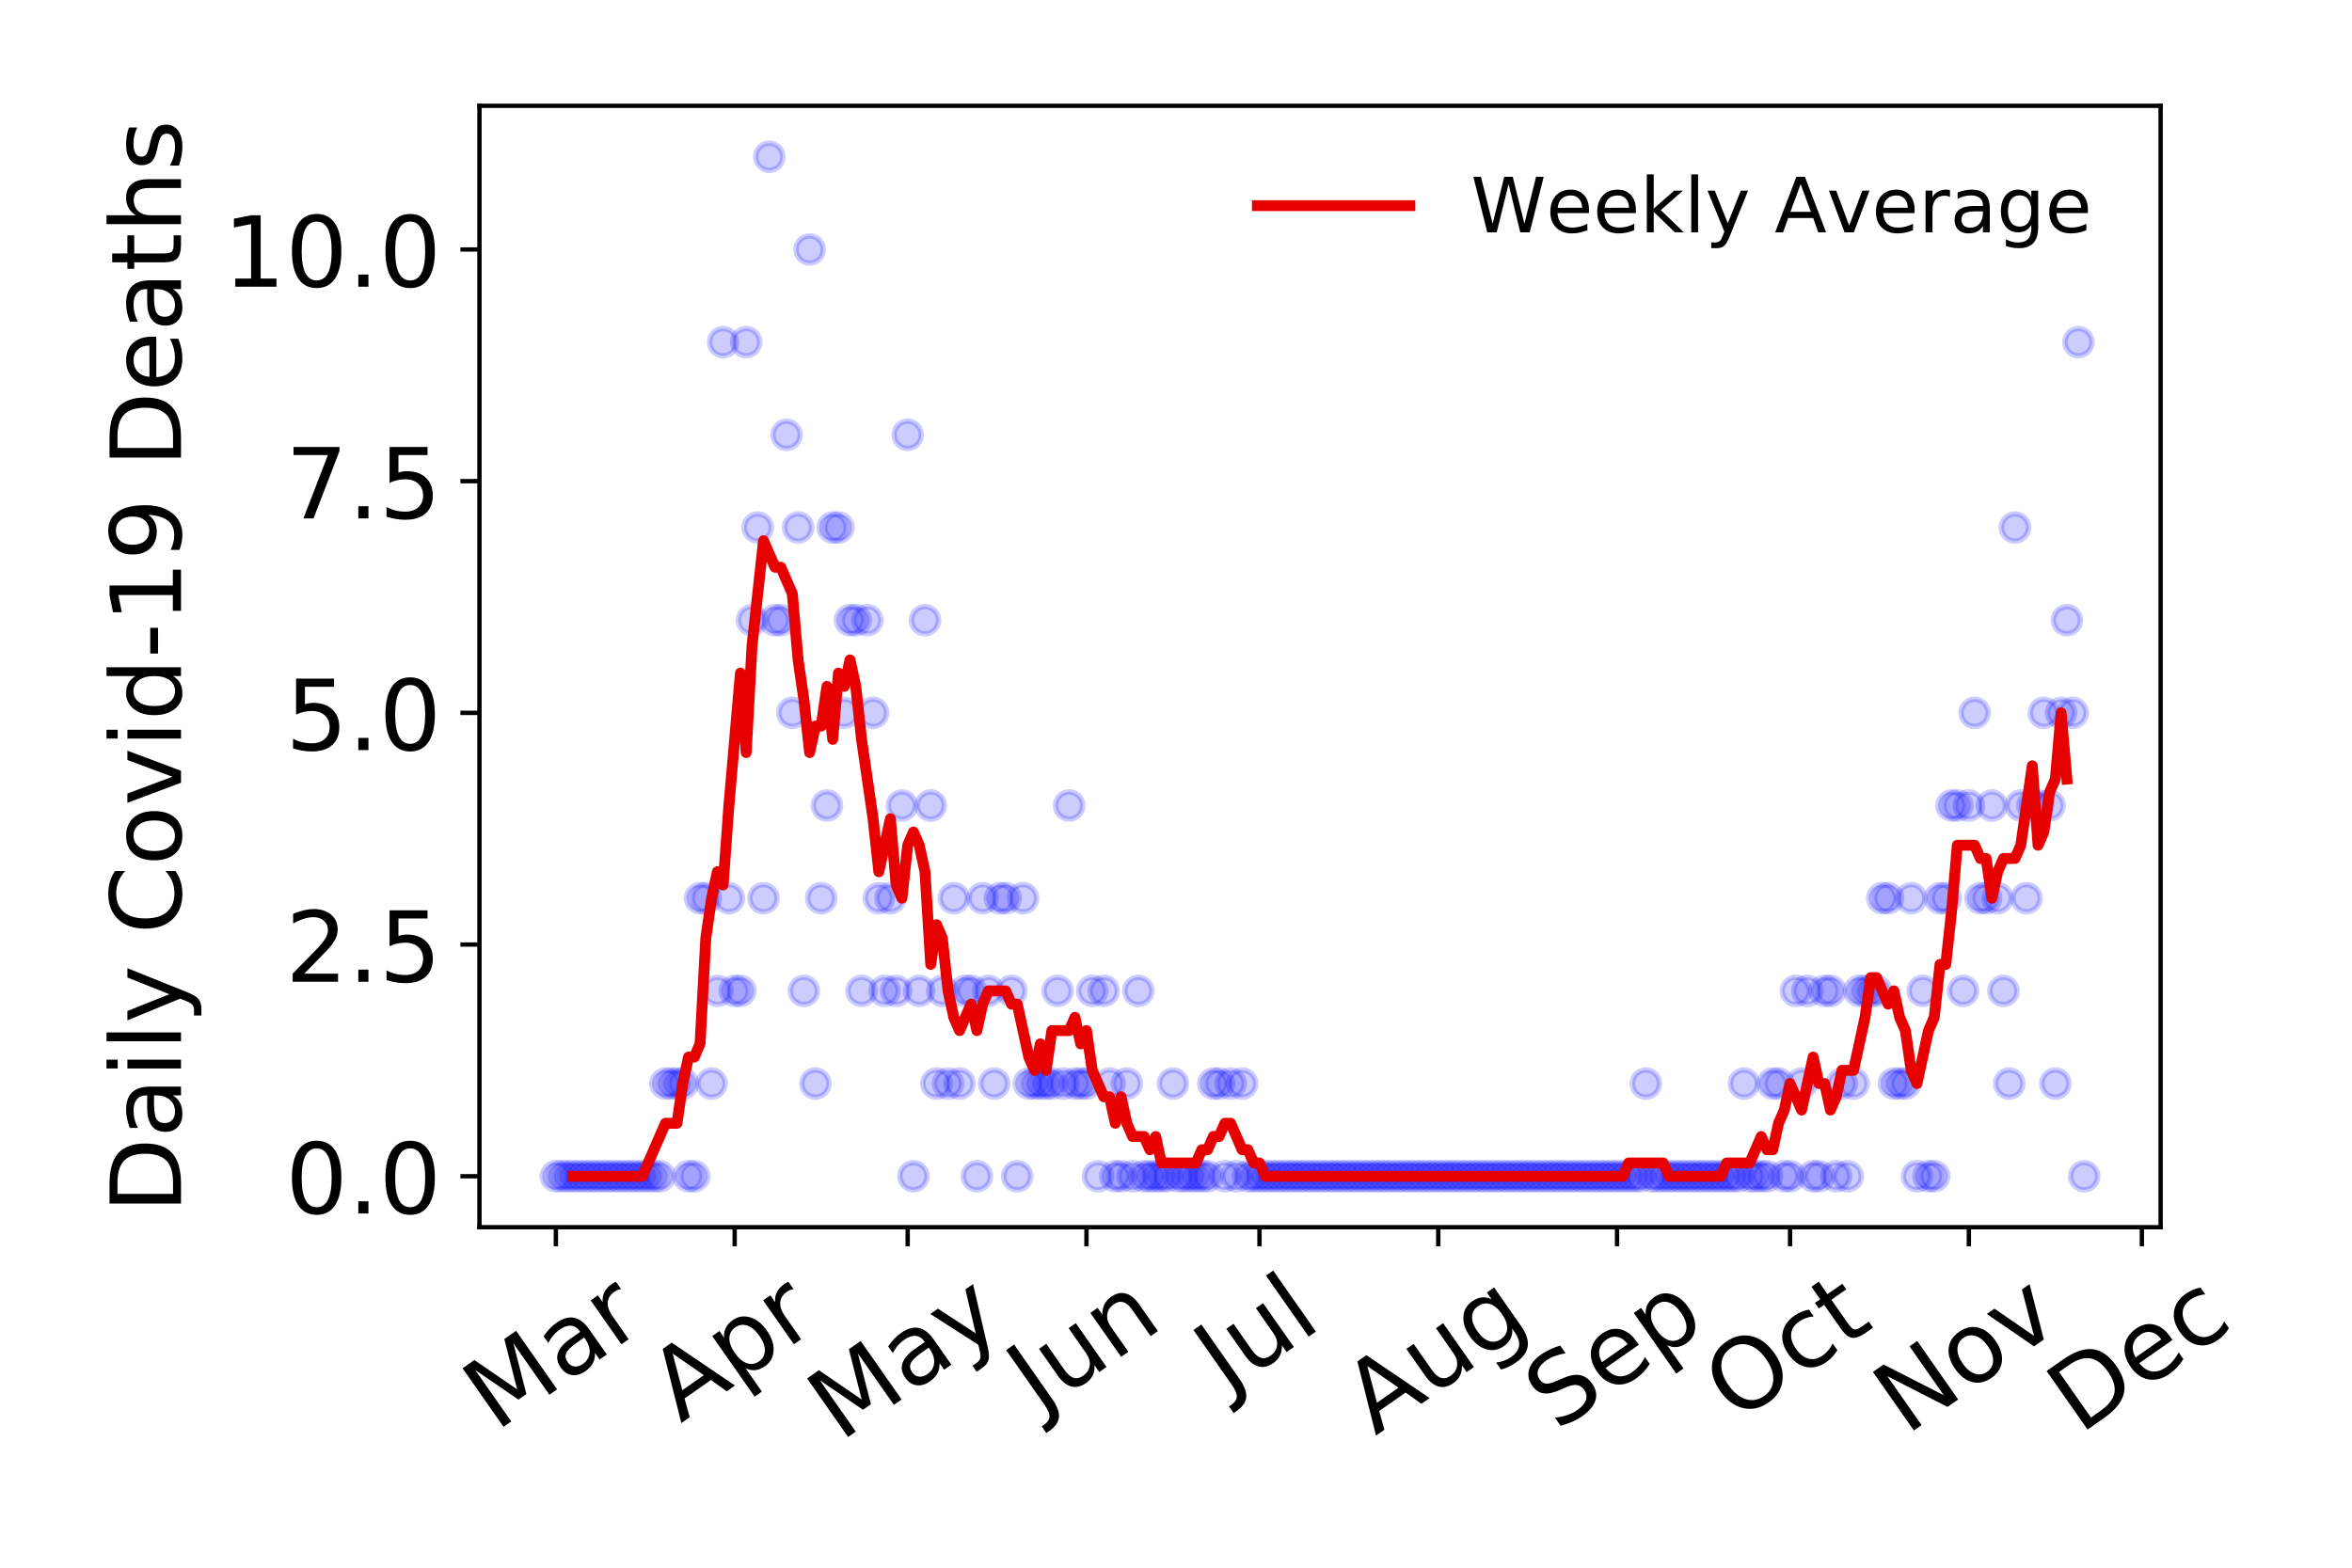<?xml version="1.0" encoding="utf-8" standalone="no"?>
<!DOCTYPE svg PUBLIC "-//W3C//DTD SVG 1.1//EN"
  "http://www.w3.org/Graphics/SVG/1.1/DTD/svg11.dtd">
<!-- Created with matplotlib (https://matplotlib.org/) -->
<svg height="288pt" version="1.1" viewBox="0 0 432 288" width="432pt" xmlns="http://www.w3.org/2000/svg" xmlns:xlink="http://www.w3.org/1999/xlink">
 <defs>
  <style type="text/css">
*{stroke-linecap:butt;stroke-linejoin:round;}
  </style>
 </defs>
 <g id="figure_1">
  <g id="patch_1">
   <path d="M 0 288 
L 432 288 
L 432 0 
L 0 0 
z
" style="fill:#ffffff;"/>
  </g>
  <g id="axes_1">
   <g id="patch_2">
    <path d="M 88.065 225.45 
L 396.847 225.45 
L 396.847 19.44 
L 88.065 19.44 
z
" style="fill:#ffffff;"/>
   </g>
   <g id="matplotlib.axis_1">
    <g id="xtick_1">
     <g id="line2d_1">
      <defs>
       <path d="M 0 0 
L 0 3.5 
" id="m633bad0b5c" style="stroke:#000000;stroke-width:0.8;"/>
      </defs>
      <g>
       <use style="stroke:#000000;stroke-width:0.8;" x="102.101" xlink:href="#m633bad0b5c" y="225.45"/>
      </g>
     </g>
     <g id="text_1">
      <!-- Mar -->
      <defs>
       <path d="M 9.812 72.906 
L 24.516 72.906 
L 43.109 23.297 
L 61.812 72.906 
L 76.516 72.906 
L 76.516 0 
L 66.891 0 
L 66.891 64.016 
L 48.094 14.016 
L 38.188 14.016 
L 19.391 64.016 
L 19.391 0 
L 9.812 0 
z
" id="DejaVuSans-77"/>
       <path d="M 34.281 27.484 
Q 23.391 27.484 19.188 25 
Q 14.984 22.516 14.984 16.5 
Q 14.984 11.719 18.141 8.906 
Q 21.297 6.109 26.703 6.109 
Q 34.188 6.109 38.703 11.406 
Q 43.219 16.703 43.219 25.484 
L 43.219 27.484 
z
M 52.203 31.203 
L 52.203 0 
L 43.219 0 
L 43.219 8.297 
Q 40.141 3.328 35.547 0.953 
Q 30.953 -1.422 24.312 -1.422 
Q 15.922 -1.422 10.953 3.297 
Q 6 8.016 6 15.922 
Q 6 25.141 12.172 29.828 
Q 18.359 34.516 30.609 34.516 
L 43.219 34.516 
L 43.219 35.406 
Q 43.219 41.609 39.141 45 
Q 35.062 48.391 27.688 48.391 
Q 23 48.391 18.547 47.266 
Q 14.109 46.141 10.016 43.891 
L 10.016 52.203 
Q 14.938 54.109 19.578 55.047 
Q 24.219 56 28.609 56 
Q 40.484 56 46.344 49.844 
Q 52.203 43.703 52.203 31.203 
z
" id="DejaVuSans-97"/>
       <path d="M 41.109 46.297 
Q 39.594 47.172 37.812 47.578 
Q 36.031 48 33.891 48 
Q 26.266 48 22.188 43.047 
Q 18.109 38.094 18.109 28.812 
L 18.109 0 
L 9.078 0 
L 9.078 54.688 
L 18.109 54.688 
L 18.109 46.188 
Q 20.953 51.172 25.484 53.578 
Q 30.031 56 36.531 56 
Q 37.453 56 38.578 55.875 
Q 39.703 55.766 41.062 55.516 
z
" id="DejaVuSans-114"/>
      </defs>
      <g transform="translate(91.04 263.132)rotate(-35)scale(0.18 -0.18)">
       <use xlink:href="#DejaVuSans-77"/>
       <use x="86.279" xlink:href="#DejaVuSans-97"/>
       <use x="147.559" xlink:href="#DejaVuSans-114"/>
      </g>
     </g>
    </g>
    <g id="xtick_2">
     <g id="line2d_2">
      <g>
       <use style="stroke:#000000;stroke-width:0.8;" x="134.938" xlink:href="#m633bad0b5c" y="225.45"/>
      </g>
     </g>
     <g id="text_2">
      <!-- Apr -->
      <defs>
       <path d="M 34.188 63.188 
L 20.797 26.906 
L 47.609 26.906 
z
M 28.609 72.906 
L 39.797 72.906 
L 67.578 0 
L 57.328 0 
L 50.688 18.703 
L 17.828 18.703 
L 11.188 0 
L 0.781 0 
z
" id="DejaVuSans-65"/>
       <path d="M 18.109 8.203 
L 18.109 -20.797 
L 9.078 -20.797 
L 9.078 54.688 
L 18.109 54.688 
L 18.109 46.391 
Q 20.953 51.266 25.266 53.625 
Q 29.594 56 35.594 56 
Q 45.562 56 51.781 48.094 
Q 58.016 40.188 58.016 27.297 
Q 58.016 14.406 51.781 6.484 
Q 45.562 -1.422 35.594 -1.422 
Q 29.594 -1.422 25.266 0.953 
Q 20.953 3.328 18.109 8.203 
z
M 48.688 27.297 
Q 48.688 37.203 44.609 42.844 
Q 40.531 48.484 33.406 48.484 
Q 26.266 48.484 22.188 42.844 
Q 18.109 37.203 18.109 27.297 
Q 18.109 17.391 22.188 11.75 
Q 26.266 6.109 33.406 6.109 
Q 40.531 6.109 44.609 11.75 
Q 48.688 17.391 48.688 27.297 
z
" id="DejaVuSans-112"/>
      </defs>
      <g transform="translate(125.033 261.514)rotate(-35)scale(0.18 -0.18)">
       <use xlink:href="#DejaVuSans-65"/>
       <use x="68.408" xlink:href="#DejaVuSans-112"/>
       <use x="131.885" xlink:href="#DejaVuSans-114"/>
      </g>
     </g>
    </g>
    <g id="xtick_3">
     <g id="line2d_3">
      <g>
       <use style="stroke:#000000;stroke-width:0.8;" x="166.717" xlink:href="#m633bad0b5c" y="225.45"/>
      </g>
     </g>
     <g id="text_3">
      <!-- May -->
      <defs>
       <path d="M 32.172 -5.078 
Q 28.375 -14.844 24.75 -17.812 
Q 21.141 -20.797 15.094 -20.797 
L 7.906 -20.797 
L 7.906 -13.281 
L 13.188 -13.281 
Q 16.891 -13.281 18.938 -11.516 
Q 21 -9.766 23.484 -3.219 
L 25.094 0.875 
L 2.984 54.688 
L 12.5 54.688 
L 29.594 11.922 
L 46.688 54.688 
L 56.203 54.688 
z
" id="DejaVuSans-121"/>
      </defs>
      <g transform="translate(154.323 264.999)rotate(-35)scale(0.18 -0.18)">
       <use xlink:href="#DejaVuSans-77"/>
       <use x="86.279" xlink:href="#DejaVuSans-97"/>
       <use x="147.559" xlink:href="#DejaVuSans-121"/>
      </g>
     </g>
    </g>
    <g id="xtick_4">
     <g id="line2d_4">
      <g>
       <use style="stroke:#000000;stroke-width:0.8;" x="199.555" xlink:href="#m633bad0b5c" y="225.45"/>
      </g>
     </g>
     <g id="text_4">
      <!-- Jun -->
      <defs>
       <path d="M 9.812 72.906 
L 19.672 72.906 
L 19.672 5.078 
Q 19.672 -8.109 14.672 -14.062 
Q 9.672 -20.016 -1.422 -20.016 
L -5.172 -20.016 
L -5.172 -11.719 
L -2.094 -11.719 
Q 4.438 -11.719 7.125 -8.047 
Q 9.812 -4.391 9.812 5.078 
z
" id="DejaVuSans-74"/>
       <path d="M 8.5 21.578 
L 8.5 54.688 
L 17.484 54.688 
L 17.484 21.922 
Q 17.484 14.156 20.5 10.266 
Q 23.531 6.391 29.594 6.391 
Q 36.859 6.391 41.078 11.031 
Q 45.312 15.672 45.312 23.688 
L 45.312 54.688 
L 54.297 54.688 
L 54.297 0 
L 45.312 0 
L 45.312 8.406 
Q 42.047 3.422 37.719 1 
Q 33.406 -1.422 27.688 -1.422 
Q 18.266 -1.422 13.375 4.438 
Q 8.5 10.297 8.5 21.578 
z
M 31.109 56 
z
" id="DejaVuSans-117"/>
       <path d="M 54.891 33.016 
L 54.891 0 
L 45.906 0 
L 45.906 32.719 
Q 45.906 40.484 42.875 44.328 
Q 39.844 48.188 33.797 48.188 
Q 26.516 48.188 22.312 43.547 
Q 18.109 38.922 18.109 30.906 
L 18.109 0 
L 9.078 0 
L 9.078 54.688 
L 18.109 54.688 
L 18.109 46.188 
Q 21.344 51.125 25.703 53.562 
Q 30.078 56 35.797 56 
Q 45.219 56 50.047 50.172 
Q 54.891 44.344 54.891 33.016 
z
" id="DejaVuSans-110"/>
      </defs>
      <g transform="translate(190.884 259.785)rotate(-35)scale(0.18 -0.18)">
       <use xlink:href="#DejaVuSans-74"/>
       <use x="29.492" xlink:href="#DejaVuSans-117"/>
       <use x="92.871" xlink:href="#DejaVuSans-110"/>
      </g>
     </g>
    </g>
    <g id="xtick_5">
     <g id="line2d_5">
      <g>
       <use style="stroke:#000000;stroke-width:0.8;" x="231.333" xlink:href="#m633bad0b5c" y="225.45"/>
      </g>
     </g>
     <g id="text_5">
      <!-- Jul -->
      <defs>
       <path d="M 9.422 75.984 
L 18.406 75.984 
L 18.406 0 
L 9.422 0 
z
" id="DejaVuSans-108"/>
      </defs>
      <g transform="translate(225.287 256.11)rotate(-35)scale(0.18 -0.18)">
       <use xlink:href="#DejaVuSans-74"/>
       <use x="29.492" xlink:href="#DejaVuSans-117"/>
       <use x="92.871" xlink:href="#DejaVuSans-108"/>
      </g>
     </g>
    </g>
    <g id="xtick_6">
     <g id="line2d_6">
      <g>
       <use style="stroke:#000000;stroke-width:0.8;" x="264.171" xlink:href="#m633bad0b5c" y="225.45"/>
      </g>
     </g>
     <g id="text_6">
      <!-- Aug -->
      <defs>
       <path d="M 45.406 27.984 
Q 45.406 37.75 41.375 43.109 
Q 37.359 48.484 30.078 48.484 
Q 22.859 48.484 18.828 43.109 
Q 14.797 37.75 14.797 27.984 
Q 14.797 18.266 18.828 12.891 
Q 22.859 7.516 30.078 7.516 
Q 37.359 7.516 41.375 12.891 
Q 45.406 18.266 45.406 27.984 
z
M 54.391 6.781 
Q 54.391 -7.172 48.188 -13.984 
Q 42 -20.797 29.203 -20.797 
Q 24.469 -20.797 20.266 -20.094 
Q 16.062 -19.391 12.109 -17.922 
L 12.109 -9.188 
Q 16.062 -11.328 19.922 -12.344 
Q 23.781 -13.375 27.781 -13.375 
Q 36.625 -13.375 41.016 -8.766 
Q 45.406 -4.156 45.406 5.172 
L 45.406 9.625 
Q 42.625 4.781 38.281 2.391 
Q 33.938 0 27.875 0 
Q 17.828 0 11.672 7.656 
Q 5.516 15.328 5.516 27.984 
Q 5.516 40.672 11.672 48.328 
Q 17.828 56 27.875 56 
Q 33.938 56 38.281 53.609 
Q 42.625 51.219 45.406 46.391 
L 45.406 54.688 
L 54.391 54.688 
z
" id="DejaVuSans-103"/>
      </defs>
      <g transform="translate(252.624 263.813)rotate(-35)scale(0.18 -0.18)">
       <use xlink:href="#DejaVuSans-65"/>
       <use x="68.408" xlink:href="#DejaVuSans-117"/>
       <use x="131.787" xlink:href="#DejaVuSans-103"/>
      </g>
     </g>
    </g>
    <g id="xtick_7">
     <g id="line2d_7">
      <g>
       <use style="stroke:#000000;stroke-width:0.8;" x="297.009" xlink:href="#m633bad0b5c" y="225.45"/>
      </g>
     </g>
     <g id="text_7">
      <!-- Sep -->
      <defs>
       <path d="M 53.516 70.516 
L 53.516 60.891 
Q 47.906 63.578 42.922 64.891 
Q 37.938 66.219 33.297 66.219 
Q 25.25 66.219 20.875 63.094 
Q 16.5 59.969 16.5 54.203 
Q 16.5 49.359 19.406 46.891 
Q 22.312 44.438 30.422 42.922 
L 36.375 41.703 
Q 47.406 39.594 52.656 34.297 
Q 57.906 29 57.906 20.125 
Q 57.906 9.516 50.797 4.047 
Q 43.703 -1.422 29.984 -1.422 
Q 24.812 -1.422 18.969 -0.25 
Q 13.141 0.922 6.891 3.219 
L 6.891 13.375 
Q 12.891 10.016 18.656 8.297 
Q 24.422 6.594 29.984 6.594 
Q 38.422 6.594 43.016 9.906 
Q 47.609 13.234 47.609 19.391 
Q 47.609 24.75 44.312 27.781 
Q 41.016 30.812 33.5 32.328 
L 27.484 33.5 
Q 16.453 35.688 11.516 40.375 
Q 6.594 45.062 6.594 53.422 
Q 6.594 63.094 13.406 68.656 
Q 20.219 74.219 32.172 74.219 
Q 37.312 74.219 42.625 73.281 
Q 47.953 72.359 53.516 70.516 
z
" id="DejaVuSans-83"/>
       <path d="M 56.203 29.594 
L 56.203 25.203 
L 14.891 25.203 
Q 15.484 15.922 20.484 11.062 
Q 25.484 6.203 34.422 6.203 
Q 39.594 6.203 44.453 7.469 
Q 49.312 8.734 54.109 11.281 
L 54.109 2.781 
Q 49.266 0.734 44.188 -0.344 
Q 39.109 -1.422 33.891 -1.422 
Q 20.797 -1.422 13.156 6.188 
Q 5.516 13.812 5.516 26.812 
Q 5.516 40.234 12.766 48.109 
Q 20.016 56 32.328 56 
Q 43.359 56 49.781 48.891 
Q 56.203 41.797 56.203 29.594 
z
M 47.219 32.234 
Q 47.125 39.594 43.094 43.984 
Q 39.062 48.391 32.422 48.391 
Q 24.906 48.391 20.391 44.141 
Q 15.875 39.891 15.188 32.172 
z
" id="DejaVuSans-101"/>
      </defs>
      <g transform="translate(285.961 263.115)rotate(-35)scale(0.18 -0.18)">
       <use xlink:href="#DejaVuSans-83"/>
       <use x="63.477" xlink:href="#DejaVuSans-101"/>
       <use x="125" xlink:href="#DejaVuSans-112"/>
      </g>
     </g>
    </g>
    <g id="xtick_8">
     <g id="line2d_8">
      <g>
       <use style="stroke:#000000;stroke-width:0.8;" x="328.788" xlink:href="#m633bad0b5c" y="225.45"/>
      </g>
     </g>
     <g id="text_8">
      <!-- Oct -->
      <defs>
       <path d="M 39.406 66.219 
Q 28.656 66.219 22.328 58.203 
Q 16.016 50.203 16.016 36.375 
Q 16.016 22.609 22.328 14.594 
Q 28.656 6.594 39.406 6.594 
Q 50.141 6.594 56.422 14.594 
Q 62.703 22.609 62.703 36.375 
Q 62.703 50.203 56.422 58.203 
Q 50.141 66.219 39.406 66.219 
z
M 39.406 74.219 
Q 54.734 74.219 63.906 63.938 
Q 73.094 53.656 73.094 36.375 
Q 73.094 19.141 63.906 8.859 
Q 54.734 -1.422 39.406 -1.422 
Q 24.031 -1.422 14.812 8.828 
Q 5.609 19.094 5.609 36.375 
Q 5.609 53.656 14.812 63.938 
Q 24.031 74.219 39.406 74.219 
z
" id="DejaVuSans-79"/>
       <path d="M 48.781 52.594 
L 48.781 44.188 
Q 44.969 46.297 41.141 47.344 
Q 37.312 48.391 33.406 48.391 
Q 24.656 48.391 19.812 42.844 
Q 14.984 37.312 14.984 27.297 
Q 14.984 17.281 19.812 11.734 
Q 24.656 6.203 33.406 6.203 
Q 37.312 6.203 41.141 7.25 
Q 44.969 8.297 48.781 10.406 
L 48.781 2.094 
Q 45.016 0.344 40.984 -0.531 
Q 36.969 -1.422 32.422 -1.422 
Q 20.062 -1.422 12.781 6.344 
Q 5.516 14.109 5.516 27.297 
Q 5.516 40.672 12.859 48.328 
Q 20.219 56 33.016 56 
Q 37.156 56 41.109 55.141 
Q 45.062 54.297 48.781 52.594 
z
" id="DejaVuSans-99"/>
       <path d="M 18.312 70.219 
L 18.312 54.688 
L 36.812 54.688 
L 36.812 47.703 
L 18.312 47.703 
L 18.312 18.016 
Q 18.312 11.328 20.141 9.422 
Q 21.969 7.516 27.594 7.516 
L 36.812 7.516 
L 36.812 0 
L 27.594 0 
Q 17.188 0 13.234 3.875 
Q 9.281 7.766 9.281 18.016 
L 9.281 47.703 
L 2.688 47.703 
L 2.688 54.688 
L 9.281 54.688 
L 9.281 70.219 
z
" id="DejaVuSans-116"/>
      </defs>
      <g transform="translate(318.889 261.505)rotate(-35)scale(0.18 -0.18)">
       <use xlink:href="#DejaVuSans-79"/>
       <use x="78.711" xlink:href="#DejaVuSans-99"/>
       <use x="133.691" xlink:href="#DejaVuSans-116"/>
      </g>
     </g>
    </g>
    <g id="xtick_9">
     <g id="line2d_9">
      <g>
       <use style="stroke:#000000;stroke-width:0.8;" x="361.625" xlink:href="#m633bad0b5c" y="225.45"/>
      </g>
     </g>
     <g id="text_9">
      <!-- Nov -->
      <defs>
       <path d="M 9.812 72.906 
L 23.094 72.906 
L 55.422 11.922 
L 55.422 72.906 
L 64.984 72.906 
L 64.984 0 
L 51.703 0 
L 19.391 60.984 
L 19.391 0 
L 9.812 0 
z
" id="DejaVuSans-78"/>
       <path d="M 30.609 48.391 
Q 23.391 48.391 19.188 42.75 
Q 14.984 37.109 14.984 27.297 
Q 14.984 17.484 19.156 11.844 
Q 23.344 6.203 30.609 6.203 
Q 37.797 6.203 41.984 11.859 
Q 46.188 17.531 46.188 27.297 
Q 46.188 37.016 41.984 42.703 
Q 37.797 48.391 30.609 48.391 
z
M 30.609 56 
Q 42.328 56 49.016 48.375 
Q 55.719 40.766 55.719 27.297 
Q 55.719 13.875 49.016 6.219 
Q 42.328 -1.422 30.609 -1.422 
Q 18.844 -1.422 12.172 6.219 
Q 5.516 13.875 5.516 27.297 
Q 5.516 40.766 12.172 48.375 
Q 18.844 56 30.609 56 
z
" id="DejaVuSans-111"/>
       <path d="M 2.984 54.688 
L 12.5 54.688 
L 29.594 8.797 
L 46.688 54.688 
L 56.203 54.688 
L 35.688 0 
L 23.484 0 
z
" id="DejaVuSans-118"/>
      </defs>
      <g transform="translate(350.084 263.805)rotate(-35)scale(0.18 -0.18)">
       <use xlink:href="#DejaVuSans-78"/>
       <use x="74.805" xlink:href="#DejaVuSans-111"/>
       <use x="135.986" xlink:href="#DejaVuSans-118"/>
      </g>
     </g>
    </g>
    <g id="xtick_10">
     <g id="line2d_10">
      <g>
       <use style="stroke:#000000;stroke-width:0.8;" x="393.404" xlink:href="#m633bad0b5c" y="225.45"/>
      </g>
     </g>
     <g id="text_10">
      <!-- Dec -->
      <defs>
       <path d="M 19.672 64.797 
L 19.672 8.109 
L 31.594 8.109 
Q 46.688 8.109 53.688 14.938 
Q 60.688 21.781 60.688 36.531 
Q 60.688 51.172 53.688 57.984 
Q 46.688 64.797 31.594 64.797 
z
M 9.812 72.906 
L 30.078 72.906 
Q 51.266 72.906 61.172 64.094 
Q 71.094 55.281 71.094 36.531 
Q 71.094 17.672 61.125 8.828 
Q 51.172 0 30.078 0 
L 9.812 0 
z
" id="DejaVuSans-68"/>
      </defs>
      <g transform="translate(381.986 263.633)rotate(-35)scale(0.18 -0.18)">
       <use xlink:href="#DejaVuSans-68"/>
       <use x="77.002" xlink:href="#DejaVuSans-101"/>
       <use x="138.525" xlink:href="#DejaVuSans-99"/>
      </g>
     </g>
    </g>
   </g>
   <g id="matplotlib.axis_2">
    <g id="ytick_1">
     <g id="line2d_11">
      <defs>
       <path d="M 0 0 
L -3.5 0 
" id="mb007ac7bbb" style="stroke:#000000;stroke-width:0.8;"/>
      </defs>
      <g>
       <use style="stroke:#000000;stroke-width:0.8;" x="88.065" xlink:href="#mb007ac7bbb" y="216.085"/>
      </g>
     </g>
     <g id="text_11">
      <!-- 0.0 -->
      <defs>
       <path d="M 31.781 66.406 
Q 24.172 66.406 20.328 58.906 
Q 16.5 51.422 16.5 36.375 
Q 16.5 21.391 20.328 13.891 
Q 24.172 6.391 31.781 6.391 
Q 39.453 6.391 43.281 13.891 
Q 47.125 21.391 47.125 36.375 
Q 47.125 51.422 43.281 58.906 
Q 39.453 66.406 31.781 66.406 
z
M 31.781 74.219 
Q 44.047 74.219 50.516 64.516 
Q 56.984 54.828 56.984 36.375 
Q 56.984 17.969 50.516 8.266 
Q 44.047 -1.422 31.781 -1.422 
Q 19.531 -1.422 13.062 8.266 
Q 6.594 17.969 6.594 36.375 
Q 6.594 54.828 13.062 64.516 
Q 19.531 74.219 31.781 74.219 
z
" id="DejaVuSans-48"/>
       <path d="M 10.688 12.406 
L 21 12.406 
L 21 0 
L 10.688 0 
z
" id="DejaVuSans-46"/>
      </defs>
      <g transform="translate(52.439 222.924)scale(0.18 -0.18)">
       <use xlink:href="#DejaVuSans-48"/>
       <use x="63.623" xlink:href="#DejaVuSans-46"/>
       <use x="95.41" xlink:href="#DejaVuSans-48"/>
      </g>
     </g>
    </g>
    <g id="ytick_2">
     <g id="line2d_12">
      <g>
       <use style="stroke:#000000;stroke-width:0.8;" x="88.065" xlink:href="#mb007ac7bbb" y="173.522"/>
      </g>
     </g>
     <g id="text_12">
      <!-- 2.5 -->
      <defs>
       <path d="M 19.188 8.297 
L 53.609 8.297 
L 53.609 0 
L 7.328 0 
L 7.328 8.297 
Q 12.938 14.109 22.625 23.891 
Q 32.328 33.688 34.812 36.531 
Q 39.547 41.844 41.422 45.531 
Q 43.312 49.219 43.312 52.781 
Q 43.312 58.594 39.234 62.25 
Q 35.156 65.922 28.609 65.922 
Q 23.969 65.922 18.812 64.312 
Q 13.672 62.703 7.812 59.422 
L 7.812 69.391 
Q 13.766 71.781 18.938 73 
Q 24.125 74.219 28.422 74.219 
Q 39.75 74.219 46.484 68.547 
Q 53.219 62.891 53.219 53.422 
Q 53.219 48.922 51.531 44.891 
Q 49.859 40.875 45.406 35.406 
Q 44.188 33.984 37.641 27.219 
Q 31.109 20.453 19.188 8.297 
z
" id="DejaVuSans-50"/>
       <path d="M 10.797 72.906 
L 49.516 72.906 
L 49.516 64.594 
L 19.828 64.594 
L 19.828 46.734 
Q 21.969 47.469 24.109 47.828 
Q 26.266 48.188 28.422 48.188 
Q 40.625 48.188 47.75 41.5 
Q 54.891 34.812 54.891 23.391 
Q 54.891 11.625 47.562 5.094 
Q 40.234 -1.422 26.906 -1.422 
Q 22.312 -1.422 17.547 -0.641 
Q 12.797 0.141 7.719 1.703 
L 7.719 11.625 
Q 12.109 9.234 16.797 8.062 
Q 21.484 6.891 26.703 6.891 
Q 35.156 6.891 40.078 11.328 
Q 45.016 15.766 45.016 23.391 
Q 45.016 31 40.078 35.438 
Q 35.156 39.891 26.703 39.891 
Q 22.75 39.891 18.812 39.016 
Q 14.891 38.141 10.797 36.281 
z
" id="DejaVuSans-53"/>
      </defs>
      <g transform="translate(52.439 180.36)scale(0.18 -0.18)">
       <use xlink:href="#DejaVuSans-50"/>
       <use x="63.623" xlink:href="#DejaVuSans-46"/>
       <use x="95.41" xlink:href="#DejaVuSans-53"/>
      </g>
     </g>
    </g>
    <g id="ytick_3">
     <g id="line2d_13">
      <g>
       <use style="stroke:#000000;stroke-width:0.8;" x="88.065" xlink:href="#mb007ac7bbb" y="130.958"/>
      </g>
     </g>
     <g id="text_13">
      <!-- 5.0 -->
      <g transform="translate(52.439 137.796)scale(0.18 -0.18)">
       <use xlink:href="#DejaVuSans-53"/>
       <use x="63.623" xlink:href="#DejaVuSans-46"/>
       <use x="95.41" xlink:href="#DejaVuSans-48"/>
      </g>
     </g>
    </g>
    <g id="ytick_4">
     <g id="line2d_14">
      <g>
       <use style="stroke:#000000;stroke-width:0.8;" x="88.065" xlink:href="#mb007ac7bbb" y="88.394"/>
      </g>
     </g>
     <g id="text_14">
      <!-- 7.5 -->
      <defs>
       <path d="M 8.203 72.906 
L 55.078 72.906 
L 55.078 68.703 
L 28.609 0 
L 18.312 0 
L 43.219 64.594 
L 8.203 64.594 
z
" id="DejaVuSans-55"/>
      </defs>
      <g transform="translate(52.439 95.232)scale(0.18 -0.18)">
       <use xlink:href="#DejaVuSans-55"/>
       <use x="63.623" xlink:href="#DejaVuSans-46"/>
       <use x="95.41" xlink:href="#DejaVuSans-53"/>
      </g>
     </g>
    </g>
    <g id="ytick_5">
     <g id="line2d_15">
      <g>
       <use style="stroke:#000000;stroke-width:0.8;" x="88.065" xlink:href="#mb007ac7bbb" y="45.83"/>
      </g>
     </g>
     <g id="text_15">
      <!-- 10.0 -->
      <defs>
       <path d="M 12.406 8.297 
L 28.516 8.297 
L 28.516 63.922 
L 10.984 60.406 
L 10.984 69.391 
L 28.422 72.906 
L 38.281 72.906 
L 38.281 8.297 
L 54.391 8.297 
L 54.391 0 
L 12.406 0 
z
" id="DejaVuSans-49"/>
      </defs>
      <g transform="translate(40.987 52.668)scale(0.18 -0.18)">
       <use xlink:href="#DejaVuSans-49"/>
       <use x="63.623" xlink:href="#DejaVuSans-48"/>
       <use x="127.246" xlink:href="#DejaVuSans-46"/>
       <use x="159.033" xlink:href="#DejaVuSans-48"/>
      </g>
     </g>
    </g>
    <g id="text_16">
     <!-- Daily Covid-19 Deaths -->
     <defs>
      <path d="M 9.422 54.688 
L 18.406 54.688 
L 18.406 0 
L 9.422 0 
z
M 9.422 75.984 
L 18.406 75.984 
L 18.406 64.594 
L 9.422 64.594 
z
" id="DejaVuSans-105"/>
      <path id="DejaVuSans-32"/>
      <path d="M 64.406 67.281 
L 64.406 56.891 
Q 59.422 61.531 53.781 63.812 
Q 48.141 66.109 41.797 66.109 
Q 29.297 66.109 22.656 58.469 
Q 16.016 50.828 16.016 36.375 
Q 16.016 21.969 22.656 14.328 
Q 29.297 6.688 41.797 6.688 
Q 48.141 6.688 53.781 8.984 
Q 59.422 11.281 64.406 15.922 
L 64.406 5.609 
Q 59.234 2.094 53.438 0.328 
Q 47.656 -1.422 41.219 -1.422 
Q 24.656 -1.422 15.125 8.703 
Q 5.609 18.844 5.609 36.375 
Q 5.609 53.953 15.125 64.078 
Q 24.656 74.219 41.219 74.219 
Q 47.75 74.219 53.531 72.484 
Q 59.328 70.75 64.406 67.281 
z
" id="DejaVuSans-67"/>
      <path d="M 45.406 46.391 
L 45.406 75.984 
L 54.391 75.984 
L 54.391 0 
L 45.406 0 
L 45.406 8.203 
Q 42.578 3.328 38.25 0.953 
Q 33.938 -1.422 27.875 -1.422 
Q 17.969 -1.422 11.734 6.484 
Q 5.516 14.406 5.516 27.297 
Q 5.516 40.188 11.734 48.094 
Q 17.969 56 27.875 56 
Q 33.938 56 38.25 53.625 
Q 42.578 51.266 45.406 46.391 
z
M 14.797 27.297 
Q 14.797 17.391 18.875 11.75 
Q 22.953 6.109 30.078 6.109 
Q 37.203 6.109 41.297 11.75 
Q 45.406 17.391 45.406 27.297 
Q 45.406 37.203 41.297 42.844 
Q 37.203 48.484 30.078 48.484 
Q 22.953 48.484 18.875 42.844 
Q 14.797 37.203 14.797 27.297 
z
" id="DejaVuSans-100"/>
      <path d="M 4.891 31.391 
L 31.203 31.391 
L 31.203 23.391 
L 4.891 23.391 
z
" id="DejaVuSans-45"/>
      <path d="M 10.984 1.516 
L 10.984 10.5 
Q 14.703 8.734 18.5 7.812 
Q 22.312 6.891 25.984 6.891 
Q 35.75 6.891 40.891 13.453 
Q 46.047 20.016 46.781 33.406 
Q 43.953 29.203 39.594 26.953 
Q 35.25 24.703 29.984 24.703 
Q 19.047 24.703 12.672 31.312 
Q 6.297 37.938 6.297 49.422 
Q 6.297 60.641 12.938 67.422 
Q 19.578 74.219 30.609 74.219 
Q 43.266 74.219 49.922 64.516 
Q 56.594 54.828 56.594 36.375 
Q 56.594 19.141 48.406 8.859 
Q 40.234 -1.422 26.422 -1.422 
Q 22.703 -1.422 18.891 -0.688 
Q 15.094 0.047 10.984 1.516 
z
M 30.609 32.422 
Q 37.25 32.422 41.125 36.953 
Q 45.016 41.5 45.016 49.422 
Q 45.016 57.281 41.125 61.844 
Q 37.25 66.406 30.609 66.406 
Q 23.969 66.406 20.094 61.844 
Q 16.219 57.281 16.219 49.422 
Q 16.219 41.5 20.094 36.953 
Q 23.969 32.422 30.609 32.422 
z
" id="DejaVuSans-57"/>
      <path d="M 54.891 33.016 
L 54.891 0 
L 45.906 0 
L 45.906 32.719 
Q 45.906 40.484 42.875 44.328 
Q 39.844 48.188 33.797 48.188 
Q 26.516 48.188 22.312 43.547 
Q 18.109 38.922 18.109 30.906 
L 18.109 0 
L 9.078 0 
L 9.078 75.984 
L 18.109 75.984 
L 18.109 46.188 
Q 21.344 51.125 25.703 53.562 
Q 30.078 56 35.797 56 
Q 45.219 56 50.047 50.172 
Q 54.891 44.344 54.891 33.016 
z
" id="DejaVuSans-104"/>
      <path d="M 44.281 53.078 
L 44.281 44.578 
Q 40.484 46.531 36.375 47.5 
Q 32.281 48.484 27.875 48.484 
Q 21.188 48.484 17.844 46.438 
Q 14.5 44.391 14.5 40.281 
Q 14.5 37.156 16.891 35.375 
Q 19.281 33.594 26.516 31.984 
L 29.594 31.297 
Q 39.156 29.25 43.188 25.516 
Q 47.219 21.781 47.219 15.094 
Q 47.219 7.469 41.188 3.016 
Q 35.156 -1.422 24.609 -1.422 
Q 20.219 -1.422 15.453 -0.562 
Q 10.688 0.297 5.422 2 
L 5.422 11.281 
Q 10.406 8.688 15.234 7.391 
Q 20.062 6.109 24.812 6.109 
Q 31.156 6.109 34.562 8.281 
Q 37.984 10.453 37.984 14.406 
Q 37.984 18.062 35.516 20.016 
Q 33.062 21.969 24.703 23.781 
L 21.578 24.516 
Q 13.234 26.266 9.516 29.906 
Q 5.812 33.547 5.812 39.891 
Q 5.812 47.609 11.281 51.797 
Q 16.75 56 26.812 56 
Q 31.781 56 36.172 55.266 
Q 40.578 54.547 44.281 53.078 
z
" id="DejaVuSans-115"/>
     </defs>
     <g transform="translate(33.243 222.874)rotate(-90)scale(0.18 -0.18)">
      <use xlink:href="#DejaVuSans-68"/>
      <use x="77.002" xlink:href="#DejaVuSans-97"/>
      <use x="138.281" xlink:href="#DejaVuSans-105"/>
      <use x="166.064" xlink:href="#DejaVuSans-108"/>
      <use x="193.848" xlink:href="#DejaVuSans-121"/>
      <use x="253.027" xlink:href="#DejaVuSans-32"/>
      <use x="284.814" xlink:href="#DejaVuSans-67"/>
      <use x="354.639" xlink:href="#DejaVuSans-111"/>
      <use x="415.82" xlink:href="#DejaVuSans-118"/>
      <use x="475" xlink:href="#DejaVuSans-105"/>
      <use x="502.783" xlink:href="#DejaVuSans-100"/>
      <use x="566.26" xlink:href="#DejaVuSans-45"/>
      <use x="602.344" xlink:href="#DejaVuSans-49"/>
      <use x="665.967" xlink:href="#DejaVuSans-57"/>
      <use x="729.59" xlink:href="#DejaVuSans-32"/>
      <use x="761.377" xlink:href="#DejaVuSans-68"/>
      <use x="838.379" xlink:href="#DejaVuSans-101"/>
      <use x="899.902" xlink:href="#DejaVuSans-97"/>
      <use x="961.182" xlink:href="#DejaVuSans-116"/>
      <use x="1000.391" xlink:href="#DejaVuSans-104"/>
      <use x="1063.77" xlink:href="#DejaVuSans-115"/>
     </g>
    </g>
   </g>
   <g id="line2d_16">
    <defs>
     <path d="M 0 2.5 
C 0.663 2.5 1.299 2.237 1.768 1.768 
C 2.237 1.299 2.5 0.663 2.5 0 
C 2.5 -0.663 2.237 -1.299 1.768 -1.768 
C 1.299 -2.237 0.663 -2.5 0 -2.5 
C -0.663 -2.5 -1.299 -2.237 -1.768 -1.768 
C -2.237 -1.299 -2.5 -0.663 -2.5 0 
C -2.5 0.663 -2.237 1.299 -1.768 1.768 
C -1.299 2.237 -0.663 2.5 0 2.5 
z
" id="m1b6d903ab8" style="stroke:#0000ff;stroke-opacity:0.2;"/>
    </defs>
    <g clip-path="url(#p5051d5906c)">
     <use style="fill:#0000ff;fill-opacity:0.2;stroke:#0000ff;stroke-opacity:0.2;" x="102.101" xlink:href="#m1b6d903ab8" y="216.085"/>
     <use style="fill:#0000ff;fill-opacity:0.2;stroke:#0000ff;stroke-opacity:0.2;" x="103.16" xlink:href="#m1b6d903ab8" y="216.085"/>
     <use style="fill:#0000ff;fill-opacity:0.2;stroke:#0000ff;stroke-opacity:0.2;" x="104.219" xlink:href="#m1b6d903ab8" y="216.085"/>
     <use style="fill:#0000ff;fill-opacity:0.2;stroke:#0000ff;stroke-opacity:0.2;" x="105.278" xlink:href="#m1b6d903ab8" y="216.085"/>
     <use style="fill:#0000ff;fill-opacity:0.2;stroke:#0000ff;stroke-opacity:0.2;" x="106.338" xlink:href="#m1b6d903ab8" y="216.085"/>
     <use style="fill:#0000ff;fill-opacity:0.2;stroke:#0000ff;stroke-opacity:0.2;" x="107.397" xlink:href="#m1b6d903ab8" y="216.085"/>
     <use style="fill:#0000ff;fill-opacity:0.2;stroke:#0000ff;stroke-opacity:0.2;" x="108.456" xlink:href="#m1b6d903ab8" y="216.085"/>
     <use style="fill:#0000ff;fill-opacity:0.2;stroke:#0000ff;stroke-opacity:0.2;" x="109.516" xlink:href="#m1b6d903ab8" y="216.085"/>
     <use style="fill:#0000ff;fill-opacity:0.2;stroke:#0000ff;stroke-opacity:0.2;" x="110.575" xlink:href="#m1b6d903ab8" y="216.085"/>
     <use style="fill:#0000ff;fill-opacity:0.2;stroke:#0000ff;stroke-opacity:0.2;" x="111.634" xlink:href="#m1b6d903ab8" y="216.085"/>
     <use style="fill:#0000ff;fill-opacity:0.2;stroke:#0000ff;stroke-opacity:0.2;" x="112.693" xlink:href="#m1b6d903ab8" y="216.085"/>
     <use style="fill:#0000ff;fill-opacity:0.2;stroke:#0000ff;stroke-opacity:0.2;" x="113.753" xlink:href="#m1b6d903ab8" y="216.085"/>
     <use style="fill:#0000ff;fill-opacity:0.2;stroke:#0000ff;stroke-opacity:0.2;" x="114.812" xlink:href="#m1b6d903ab8" y="216.085"/>
     <use style="fill:#0000ff;fill-opacity:0.2;stroke:#0000ff;stroke-opacity:0.2;" x="115.871" xlink:href="#m1b6d903ab8" y="216.085"/>
     <use style="fill:#0000ff;fill-opacity:0.2;stroke:#0000ff;stroke-opacity:0.2;" x="116.931" xlink:href="#m1b6d903ab8" y="216.085"/>
     <use style="fill:#0000ff;fill-opacity:0.2;stroke:#0000ff;stroke-opacity:0.2;" x="117.99" xlink:href="#m1b6d903ab8" y="216.085"/>
     <use style="fill:#0000ff;fill-opacity:0.2;stroke:#0000ff;stroke-opacity:0.2;" x="119.049" xlink:href="#m1b6d903ab8" y="216.085"/>
     <use style="fill:#0000ff;fill-opacity:0.2;stroke:#0000ff;stroke-opacity:0.2;" x="120.108" xlink:href="#m1b6d903ab8" y="216.085"/>
     <use style="fill:#0000ff;fill-opacity:0.2;stroke:#0000ff;stroke-opacity:0.2;" x="121.168" xlink:href="#m1b6d903ab8" y="216.085"/>
     <use style="fill:#0000ff;fill-opacity:0.2;stroke:#0000ff;stroke-opacity:0.2;" x="122.227" xlink:href="#m1b6d903ab8" y="199.06"/>
     <use style="fill:#0000ff;fill-opacity:0.2;stroke:#0000ff;stroke-opacity:0.2;" x="123.286" xlink:href="#m1b6d903ab8" y="199.06"/>
     <use style="fill:#0000ff;fill-opacity:0.2;stroke:#0000ff;stroke-opacity:0.2;" x="124.346" xlink:href="#m1b6d903ab8" y="199.06"/>
     <use style="fill:#0000ff;fill-opacity:0.2;stroke:#0000ff;stroke-opacity:0.2;" x="125.405" xlink:href="#m1b6d903ab8" y="199.06"/>
     <use style="fill:#0000ff;fill-opacity:0.2;stroke:#0000ff;stroke-opacity:0.2;" x="126.464" xlink:href="#m1b6d903ab8" y="216.085"/>
     <use style="fill:#0000ff;fill-opacity:0.2;stroke:#0000ff;stroke-opacity:0.2;" x="127.523" xlink:href="#m1b6d903ab8" y="216.085"/>
     <use style="fill:#0000ff;fill-opacity:0.2;stroke:#0000ff;stroke-opacity:0.2;" x="128.583" xlink:href="#m1b6d903ab8" y="165.009"/>
     <use style="fill:#0000ff;fill-opacity:0.2;stroke:#0000ff;stroke-opacity:0.2;" x="129.642" xlink:href="#m1b6d903ab8" y="165.009"/>
     <use style="fill:#0000ff;fill-opacity:0.2;stroke:#0000ff;stroke-opacity:0.2;" x="130.701" xlink:href="#m1b6d903ab8" y="199.06"/>
     <use style="fill:#0000ff;fill-opacity:0.2;stroke:#0000ff;stroke-opacity:0.2;" x="131.761" xlink:href="#m1b6d903ab8" y="182.034"/>
     <use style="fill:#0000ff;fill-opacity:0.2;stroke:#0000ff;stroke-opacity:0.2;" x="132.82" xlink:href="#m1b6d903ab8" y="62.855"/>
     <use style="fill:#0000ff;fill-opacity:0.2;stroke:#0000ff;stroke-opacity:0.2;" x="133.879" xlink:href="#m1b6d903ab8" y="165.009"/>
     <use style="fill:#0000ff;fill-opacity:0.2;stroke:#0000ff;stroke-opacity:0.2;" x="134.938" xlink:href="#m1b6d903ab8" y="182.034"/>
     <use style="fill:#0000ff;fill-opacity:0.2;stroke:#0000ff;stroke-opacity:0.2;" x="135.998" xlink:href="#m1b6d903ab8" y="182.034"/>
     <use style="fill:#0000ff;fill-opacity:0.2;stroke:#0000ff;stroke-opacity:0.2;" x="137.057" xlink:href="#m1b6d903ab8" y="62.855"/>
     <use style="fill:#0000ff;fill-opacity:0.2;stroke:#0000ff;stroke-opacity:0.2;" x="138.116" xlink:href="#m1b6d903ab8" y="113.932"/>
     <use style="fill:#0000ff;fill-opacity:0.2;stroke:#0000ff;stroke-opacity:0.2;" x="139.176" xlink:href="#m1b6d903ab8" y="96.906"/>
     <use style="fill:#0000ff;fill-opacity:0.2;stroke:#0000ff;stroke-opacity:0.2;" x="140.235" xlink:href="#m1b6d903ab8" y="165.009"/>
     <use style="fill:#0000ff;fill-opacity:0.2;stroke:#0000ff;stroke-opacity:0.2;" x="141.294" xlink:href="#m1b6d903ab8" y="28.804"/>
     <use style="fill:#0000ff;fill-opacity:0.2;stroke:#0000ff;stroke-opacity:0.2;" x="142.353" xlink:href="#m1b6d903ab8" y="113.932"/>
     <use style="fill:#0000ff;fill-opacity:0.2;stroke:#0000ff;stroke-opacity:0.2;" x="143.413" xlink:href="#m1b6d903ab8" y="113.932"/>
     <use style="fill:#0000ff;fill-opacity:0.2;stroke:#0000ff;stroke-opacity:0.2;" x="144.472" xlink:href="#m1b6d903ab8" y="79.881"/>
     <use style="fill:#0000ff;fill-opacity:0.2;stroke:#0000ff;stroke-opacity:0.2;" x="145.531" xlink:href="#m1b6d903ab8" y="130.958"/>
     <use style="fill:#0000ff;fill-opacity:0.2;stroke:#0000ff;stroke-opacity:0.2;" x="146.591" xlink:href="#m1b6d903ab8" y="96.906"/>
     <use style="fill:#0000ff;fill-opacity:0.2;stroke:#0000ff;stroke-opacity:0.2;" x="147.65" xlink:href="#m1b6d903ab8" y="182.034"/>
     <use style="fill:#0000ff;fill-opacity:0.2;stroke:#0000ff;stroke-opacity:0.2;" x="148.709" xlink:href="#m1b6d903ab8" y="45.83"/>
     <use style="fill:#0000ff;fill-opacity:0.2;stroke:#0000ff;stroke-opacity:0.2;" x="149.768" xlink:href="#m1b6d903ab8" y="199.06"/>
     <use style="fill:#0000ff;fill-opacity:0.2;stroke:#0000ff;stroke-opacity:0.2;" x="150.828" xlink:href="#m1b6d903ab8" y="165.009"/>
     <use style="fill:#0000ff;fill-opacity:0.2;stroke:#0000ff;stroke-opacity:0.2;" x="151.887" xlink:href="#m1b6d903ab8" y="147.983"/>
     <use style="fill:#0000ff;fill-opacity:0.2;stroke:#0000ff;stroke-opacity:0.2;" x="152.946" xlink:href="#m1b6d903ab8" y="96.906"/>
     <use style="fill:#0000ff;fill-opacity:0.2;stroke:#0000ff;stroke-opacity:0.2;" x="154.005" xlink:href="#m1b6d903ab8" y="96.906"/>
     <use style="fill:#0000ff;fill-opacity:0.2;stroke:#0000ff;stroke-opacity:0.2;" x="155.065" xlink:href="#m1b6d903ab8" y="130.958"/>
     <use style="fill:#0000ff;fill-opacity:0.2;stroke:#0000ff;stroke-opacity:0.2;" x="156.124" xlink:href="#m1b6d903ab8" y="113.932"/>
     <use style="fill:#0000ff;fill-opacity:0.2;stroke:#0000ff;stroke-opacity:0.2;" x="157.183" xlink:href="#m1b6d903ab8" y="113.932"/>
     <use style="fill:#0000ff;fill-opacity:0.2;stroke:#0000ff;stroke-opacity:0.2;" x="158.243" xlink:href="#m1b6d903ab8" y="182.034"/>
     <use style="fill:#0000ff;fill-opacity:0.2;stroke:#0000ff;stroke-opacity:0.2;" x="159.302" xlink:href="#m1b6d903ab8" y="113.932"/>
     <use style="fill:#0000ff;fill-opacity:0.2;stroke:#0000ff;stroke-opacity:0.2;" x="160.361" xlink:href="#m1b6d903ab8" y="130.958"/>
     <use style="fill:#0000ff;fill-opacity:0.2;stroke:#0000ff;stroke-opacity:0.2;" x="161.42" xlink:href="#m1b6d903ab8" y="165.009"/>
     <use style="fill:#0000ff;fill-opacity:0.2;stroke:#0000ff;stroke-opacity:0.2;" x="162.48" xlink:href="#m1b6d903ab8" y="182.034"/>
     <use style="fill:#0000ff;fill-opacity:0.2;stroke:#0000ff;stroke-opacity:0.2;" x="163.539" xlink:href="#m1b6d903ab8" y="165.009"/>
     <use style="fill:#0000ff;fill-opacity:0.2;stroke:#0000ff;stroke-opacity:0.2;" x="164.598" xlink:href="#m1b6d903ab8" y="182.034"/>
     <use style="fill:#0000ff;fill-opacity:0.2;stroke:#0000ff;stroke-opacity:0.2;" x="165.658" xlink:href="#m1b6d903ab8" y="147.983"/>
     <use style="fill:#0000ff;fill-opacity:0.2;stroke:#0000ff;stroke-opacity:0.2;" x="166.717" xlink:href="#m1b6d903ab8" y="79.881"/>
     <use style="fill:#0000ff;fill-opacity:0.2;stroke:#0000ff;stroke-opacity:0.2;" x="167.776" xlink:href="#m1b6d903ab8" y="216.085"/>
     <use style="fill:#0000ff;fill-opacity:0.2;stroke:#0000ff;stroke-opacity:0.2;" x="168.835" xlink:href="#m1b6d903ab8" y="182.034"/>
     <use style="fill:#0000ff;fill-opacity:0.2;stroke:#0000ff;stroke-opacity:0.2;" x="169.895" xlink:href="#m1b6d903ab8" y="113.932"/>
     <use style="fill:#0000ff;fill-opacity:0.2;stroke:#0000ff;stroke-opacity:0.2;" x="170.954" xlink:href="#m1b6d903ab8" y="147.983"/>
     <use style="fill:#0000ff;fill-opacity:0.2;stroke:#0000ff;stroke-opacity:0.2;" x="172.013" xlink:href="#m1b6d903ab8" y="199.06"/>
     <use style="fill:#0000ff;fill-opacity:0.2;stroke:#0000ff;stroke-opacity:0.2;" x="173.073" xlink:href="#m1b6d903ab8" y="182.034"/>
     <use style="fill:#0000ff;fill-opacity:0.2;stroke:#0000ff;stroke-opacity:0.2;" x="174.132" xlink:href="#m1b6d903ab8" y="199.06"/>
     <use style="fill:#0000ff;fill-opacity:0.2;stroke:#0000ff;stroke-opacity:0.2;" x="175.191" xlink:href="#m1b6d903ab8" y="165.009"/>
     <use style="fill:#0000ff;fill-opacity:0.2;stroke:#0000ff;stroke-opacity:0.2;" x="176.25" xlink:href="#m1b6d903ab8" y="199.06"/>
     <use style="fill:#0000ff;fill-opacity:0.2;stroke:#0000ff;stroke-opacity:0.2;" x="177.31" xlink:href="#m1b6d903ab8" y="182.034"/>
     <use style="fill:#0000ff;fill-opacity:0.2;stroke:#0000ff;stroke-opacity:0.2;" x="178.369" xlink:href="#m1b6d903ab8" y="182.034"/>
     <use style="fill:#0000ff;fill-opacity:0.2;stroke:#0000ff;stroke-opacity:0.2;" x="179.428" xlink:href="#m1b6d903ab8" y="216.085"/>
     <use style="fill:#0000ff;fill-opacity:0.2;stroke:#0000ff;stroke-opacity:0.2;" x="180.488" xlink:href="#m1b6d903ab8" y="165.009"/>
     <use style="fill:#0000ff;fill-opacity:0.2;stroke:#0000ff;stroke-opacity:0.2;" x="181.547" xlink:href="#m1b6d903ab8" y="182.034"/>
     <use style="fill:#0000ff;fill-opacity:0.2;stroke:#0000ff;stroke-opacity:0.2;" x="182.606" xlink:href="#m1b6d903ab8" y="199.06"/>
     <use style="fill:#0000ff;fill-opacity:0.2;stroke:#0000ff;stroke-opacity:0.2;" x="183.665" xlink:href="#m1b6d903ab8" y="165.009"/>
     <use style="fill:#0000ff;fill-opacity:0.2;stroke:#0000ff;stroke-opacity:0.2;" x="184.725" xlink:href="#m1b6d903ab8" y="165.009"/>
     <use style="fill:#0000ff;fill-opacity:0.2;stroke:#0000ff;stroke-opacity:0.2;" x="185.784" xlink:href="#m1b6d903ab8" y="182.034"/>
     <use style="fill:#0000ff;fill-opacity:0.2;stroke:#0000ff;stroke-opacity:0.2;" x="186.843" xlink:href="#m1b6d903ab8" y="216.085"/>
     <use style="fill:#0000ff;fill-opacity:0.2;stroke:#0000ff;stroke-opacity:0.2;" x="187.903" xlink:href="#m1b6d903ab8" y="165.009"/>
     <use style="fill:#0000ff;fill-opacity:0.2;stroke:#0000ff;stroke-opacity:0.2;" x="188.962" xlink:href="#m1b6d903ab8" y="199.06"/>
     <use style="fill:#0000ff;fill-opacity:0.2;stroke:#0000ff;stroke-opacity:0.2;" x="190.021" xlink:href="#m1b6d903ab8" y="199.06"/>
     <use style="fill:#0000ff;fill-opacity:0.2;stroke:#0000ff;stroke-opacity:0.2;" x="191.08" xlink:href="#m1b6d903ab8" y="199.06"/>
     <use style="fill:#0000ff;fill-opacity:0.2;stroke:#0000ff;stroke-opacity:0.2;" x="192.14" xlink:href="#m1b6d903ab8" y="199.06"/>
     <use style="fill:#0000ff;fill-opacity:0.2;stroke:#0000ff;stroke-opacity:0.2;" x="193.199" xlink:href="#m1b6d903ab8" y="199.06"/>
     <use style="fill:#0000ff;fill-opacity:0.2;stroke:#0000ff;stroke-opacity:0.2;" x="194.258" xlink:href="#m1b6d903ab8" y="182.034"/>
     <use style="fill:#0000ff;fill-opacity:0.2;stroke:#0000ff;stroke-opacity:0.2;" x="195.318" xlink:href="#m1b6d903ab8" y="199.06"/>
     <use style="fill:#0000ff;fill-opacity:0.2;stroke:#0000ff;stroke-opacity:0.2;" x="196.377" xlink:href="#m1b6d903ab8" y="147.983"/>
     <use style="fill:#0000ff;fill-opacity:0.2;stroke:#0000ff;stroke-opacity:0.2;" x="197.436" xlink:href="#m1b6d903ab8" y="199.06"/>
     <use style="fill:#0000ff;fill-opacity:0.2;stroke:#0000ff;stroke-opacity:0.2;" x="198.495" xlink:href="#m1b6d903ab8" y="199.06"/>
     <use style="fill:#0000ff;fill-opacity:0.2;stroke:#0000ff;stroke-opacity:0.2;" x="199.555" xlink:href="#m1b6d903ab8" y="199.06"/>
     <use style="fill:#0000ff;fill-opacity:0.2;stroke:#0000ff;stroke-opacity:0.2;" x="200.614" xlink:href="#m1b6d903ab8" y="182.034"/>
     <use style="fill:#0000ff;fill-opacity:0.2;stroke:#0000ff;stroke-opacity:0.2;" x="201.673" xlink:href="#m1b6d903ab8" y="216.085"/>
     <use style="fill:#0000ff;fill-opacity:0.2;stroke:#0000ff;stroke-opacity:0.2;" x="202.733" xlink:href="#m1b6d903ab8" y="182.034"/>
     <use style="fill:#0000ff;fill-opacity:0.2;stroke:#0000ff;stroke-opacity:0.2;" x="203.792" xlink:href="#m1b6d903ab8" y="199.06"/>
     <use style="fill:#0000ff;fill-opacity:0.2;stroke:#0000ff;stroke-opacity:0.2;" x="204.851" xlink:href="#m1b6d903ab8" y="216.085"/>
     <use style="fill:#0000ff;fill-opacity:0.2;stroke:#0000ff;stroke-opacity:0.2;" x="205.91" xlink:href="#m1b6d903ab8" y="216.085"/>
     <use style="fill:#0000ff;fill-opacity:0.2;stroke:#0000ff;stroke-opacity:0.2;" x="206.97" xlink:href="#m1b6d903ab8" y="199.06"/>
     <use style="fill:#0000ff;fill-opacity:0.2;stroke:#0000ff;stroke-opacity:0.2;" x="208.029" xlink:href="#m1b6d903ab8" y="216.085"/>
     <use style="fill:#0000ff;fill-opacity:0.2;stroke:#0000ff;stroke-opacity:0.2;" x="209.088" xlink:href="#m1b6d903ab8" y="182.034"/>
     <use style="fill:#0000ff;fill-opacity:0.2;stroke:#0000ff;stroke-opacity:0.2;" x="210.148" xlink:href="#m1b6d903ab8" y="216.085"/>
     <use style="fill:#0000ff;fill-opacity:0.2;stroke:#0000ff;stroke-opacity:0.2;" x="211.207" xlink:href="#m1b6d903ab8" y="216.085"/>
     <use style="fill:#0000ff;fill-opacity:0.2;stroke:#0000ff;stroke-opacity:0.2;" x="212.266" xlink:href="#m1b6d903ab8" y="216.085"/>
     <use style="fill:#0000ff;fill-opacity:0.2;stroke:#0000ff;stroke-opacity:0.2;" x="213.325" xlink:href="#m1b6d903ab8" y="216.085"/>
     <use style="fill:#0000ff;fill-opacity:0.2;stroke:#0000ff;stroke-opacity:0.2;" x="214.385" xlink:href="#m1b6d903ab8" y="216.085"/>
     <use style="fill:#0000ff;fill-opacity:0.2;stroke:#0000ff;stroke-opacity:0.2;" x="215.444" xlink:href="#m1b6d903ab8" y="199.06"/>
     <use style="fill:#0000ff;fill-opacity:0.2;stroke:#0000ff;stroke-opacity:0.2;" x="216.503" xlink:href="#m1b6d903ab8" y="216.085"/>
     <use style="fill:#0000ff;fill-opacity:0.2;stroke:#0000ff;stroke-opacity:0.2;" x="217.563" xlink:href="#m1b6d903ab8" y="216.085"/>
     <use style="fill:#0000ff;fill-opacity:0.2;stroke:#0000ff;stroke-opacity:0.2;" x="218.622" xlink:href="#m1b6d903ab8" y="216.085"/>
     <use style="fill:#0000ff;fill-opacity:0.2;stroke:#0000ff;stroke-opacity:0.2;" x="219.681" xlink:href="#m1b6d903ab8" y="216.085"/>
     <use style="fill:#0000ff;fill-opacity:0.2;stroke:#0000ff;stroke-opacity:0.2;" x="220.74" xlink:href="#m1b6d903ab8" y="216.085"/>
     <use style="fill:#0000ff;fill-opacity:0.2;stroke:#0000ff;stroke-opacity:0.2;" x="221.8" xlink:href="#m1b6d903ab8" y="216.085"/>
     <use style="fill:#0000ff;fill-opacity:0.2;stroke:#0000ff;stroke-opacity:0.2;" x="222.859" xlink:href="#m1b6d903ab8" y="199.06"/>
     <use style="fill:#0000ff;fill-opacity:0.2;stroke:#0000ff;stroke-opacity:0.2;" x="223.918" xlink:href="#m1b6d903ab8" y="199.06"/>
     <use style="fill:#0000ff;fill-opacity:0.2;stroke:#0000ff;stroke-opacity:0.2;" x="224.978" xlink:href="#m1b6d903ab8" y="216.085"/>
     <use style="fill:#0000ff;fill-opacity:0.2;stroke:#0000ff;stroke-opacity:0.2;" x="226.037" xlink:href="#m1b6d903ab8" y="199.06"/>
     <use style="fill:#0000ff;fill-opacity:0.2;stroke:#0000ff;stroke-opacity:0.2;" x="227.096" xlink:href="#m1b6d903ab8" y="216.085"/>
     <use style="fill:#0000ff;fill-opacity:0.2;stroke:#0000ff;stroke-opacity:0.2;" x="228.155" xlink:href="#m1b6d903ab8" y="199.06"/>
     <use style="fill:#0000ff;fill-opacity:0.2;stroke:#0000ff;stroke-opacity:0.2;" x="229.215" xlink:href="#m1b6d903ab8" y="216.085"/>
     <use style="fill:#0000ff;fill-opacity:0.2;stroke:#0000ff;stroke-opacity:0.2;" x="230.274" xlink:href="#m1b6d903ab8" y="216.085"/>
     <use style="fill:#0000ff;fill-opacity:0.2;stroke:#0000ff;stroke-opacity:0.2;" x="231.333" xlink:href="#m1b6d903ab8" y="216.085"/>
     <use style="fill:#0000ff;fill-opacity:0.2;stroke:#0000ff;stroke-opacity:0.2;" x="232.393" xlink:href="#m1b6d903ab8" y="216.085"/>
     <use style="fill:#0000ff;fill-opacity:0.2;stroke:#0000ff;stroke-opacity:0.2;" x="233.452" xlink:href="#m1b6d903ab8" y="216.085"/>
     <use style="fill:#0000ff;fill-opacity:0.2;stroke:#0000ff;stroke-opacity:0.2;" x="234.511" xlink:href="#m1b6d903ab8" y="216.085"/>
     <use style="fill:#0000ff;fill-opacity:0.2;stroke:#0000ff;stroke-opacity:0.2;" x="235.57" xlink:href="#m1b6d903ab8" y="216.085"/>
     <use style="fill:#0000ff;fill-opacity:0.2;stroke:#0000ff;stroke-opacity:0.2;" x="236.63" xlink:href="#m1b6d903ab8" y="216.085"/>
     <use style="fill:#0000ff;fill-opacity:0.2;stroke:#0000ff;stroke-opacity:0.2;" x="237.689" xlink:href="#m1b6d903ab8" y="216.085"/>
     <use style="fill:#0000ff;fill-opacity:0.2;stroke:#0000ff;stroke-opacity:0.2;" x="238.748" xlink:href="#m1b6d903ab8" y="216.085"/>
     <use style="fill:#0000ff;fill-opacity:0.2;stroke:#0000ff;stroke-opacity:0.2;" x="239.808" xlink:href="#m1b6d903ab8" y="216.085"/>
     <use style="fill:#0000ff;fill-opacity:0.2;stroke:#0000ff;stroke-opacity:0.2;" x="240.867" xlink:href="#m1b6d903ab8" y="216.085"/>
     <use style="fill:#0000ff;fill-opacity:0.2;stroke:#0000ff;stroke-opacity:0.2;" x="241.926" xlink:href="#m1b6d903ab8" y="216.085"/>
     <use style="fill:#0000ff;fill-opacity:0.2;stroke:#0000ff;stroke-opacity:0.2;" x="242.985" xlink:href="#m1b6d903ab8" y="216.085"/>
     <use style="fill:#0000ff;fill-opacity:0.2;stroke:#0000ff;stroke-opacity:0.2;" x="244.045" xlink:href="#m1b6d903ab8" y="216.085"/>
     <use style="fill:#0000ff;fill-opacity:0.2;stroke:#0000ff;stroke-opacity:0.2;" x="245.104" xlink:href="#m1b6d903ab8" y="216.085"/>
     <use style="fill:#0000ff;fill-opacity:0.2;stroke:#0000ff;stroke-opacity:0.2;" x="246.163" xlink:href="#m1b6d903ab8" y="216.085"/>
     <use style="fill:#0000ff;fill-opacity:0.2;stroke:#0000ff;stroke-opacity:0.2;" x="247.223" xlink:href="#m1b6d903ab8" y="216.085"/>
     <use style="fill:#0000ff;fill-opacity:0.2;stroke:#0000ff;stroke-opacity:0.2;" x="248.282" xlink:href="#m1b6d903ab8" y="216.085"/>
     <use style="fill:#0000ff;fill-opacity:0.2;stroke:#0000ff;stroke-opacity:0.2;" x="249.341" xlink:href="#m1b6d903ab8" y="216.085"/>
     <use style="fill:#0000ff;fill-opacity:0.2;stroke:#0000ff;stroke-opacity:0.2;" x="250.4" xlink:href="#m1b6d903ab8" y="216.085"/>
     <use style="fill:#0000ff;fill-opacity:0.2;stroke:#0000ff;stroke-opacity:0.2;" x="251.46" xlink:href="#m1b6d903ab8" y="216.085"/>
     <use style="fill:#0000ff;fill-opacity:0.2;stroke:#0000ff;stroke-opacity:0.2;" x="252.519" xlink:href="#m1b6d903ab8" y="216.085"/>
     <use style="fill:#0000ff;fill-opacity:0.2;stroke:#0000ff;stroke-opacity:0.2;" x="253.578" xlink:href="#m1b6d903ab8" y="216.085"/>
     <use style="fill:#0000ff;fill-opacity:0.2;stroke:#0000ff;stroke-opacity:0.2;" x="254.638" xlink:href="#m1b6d903ab8" y="216.085"/>
     <use style="fill:#0000ff;fill-opacity:0.2;stroke:#0000ff;stroke-opacity:0.2;" x="255.697" xlink:href="#m1b6d903ab8" y="216.085"/>
     <use style="fill:#0000ff;fill-opacity:0.2;stroke:#0000ff;stroke-opacity:0.2;" x="256.756" xlink:href="#m1b6d903ab8" y="216.085"/>
     <use style="fill:#0000ff;fill-opacity:0.2;stroke:#0000ff;stroke-opacity:0.2;" x="257.815" xlink:href="#m1b6d903ab8" y="216.085"/>
     <use style="fill:#0000ff;fill-opacity:0.2;stroke:#0000ff;stroke-opacity:0.2;" x="258.875" xlink:href="#m1b6d903ab8" y="216.085"/>
     <use style="fill:#0000ff;fill-opacity:0.2;stroke:#0000ff;stroke-opacity:0.2;" x="259.934" xlink:href="#m1b6d903ab8" y="216.085"/>
     <use style="fill:#0000ff;fill-opacity:0.2;stroke:#0000ff;stroke-opacity:0.2;" x="260.993" xlink:href="#m1b6d903ab8" y="216.085"/>
     <use style="fill:#0000ff;fill-opacity:0.2;stroke:#0000ff;stroke-opacity:0.2;" x="262.053" xlink:href="#m1b6d903ab8" y="216.085"/>
     <use style="fill:#0000ff;fill-opacity:0.2;stroke:#0000ff;stroke-opacity:0.2;" x="263.112" xlink:href="#m1b6d903ab8" y="216.085"/>
     <use style="fill:#0000ff;fill-opacity:0.2;stroke:#0000ff;stroke-opacity:0.2;" x="264.171" xlink:href="#m1b6d903ab8" y="216.085"/>
     <use style="fill:#0000ff;fill-opacity:0.2;stroke:#0000ff;stroke-opacity:0.2;" x="265.23" xlink:href="#m1b6d903ab8" y="216.085"/>
     <use style="fill:#0000ff;fill-opacity:0.2;stroke:#0000ff;stroke-opacity:0.2;" x="266.29" xlink:href="#m1b6d903ab8" y="216.085"/>
     <use style="fill:#0000ff;fill-opacity:0.2;stroke:#0000ff;stroke-opacity:0.2;" x="267.349" xlink:href="#m1b6d903ab8" y="216.085"/>
     <use style="fill:#0000ff;fill-opacity:0.2;stroke:#0000ff;stroke-opacity:0.2;" x="268.408" xlink:href="#m1b6d903ab8" y="216.085"/>
     <use style="fill:#0000ff;fill-opacity:0.2;stroke:#0000ff;stroke-opacity:0.2;" x="269.468" xlink:href="#m1b6d903ab8" y="216.085"/>
     <use style="fill:#0000ff;fill-opacity:0.2;stroke:#0000ff;stroke-opacity:0.2;" x="270.527" xlink:href="#m1b6d903ab8" y="216.085"/>
     <use style="fill:#0000ff;fill-opacity:0.2;stroke:#0000ff;stroke-opacity:0.2;" x="271.586" xlink:href="#m1b6d903ab8" y="216.085"/>
     <use style="fill:#0000ff;fill-opacity:0.2;stroke:#0000ff;stroke-opacity:0.2;" x="272.645" xlink:href="#m1b6d903ab8" y="216.085"/>
     <use style="fill:#0000ff;fill-opacity:0.2;stroke:#0000ff;stroke-opacity:0.2;" x="273.705" xlink:href="#m1b6d903ab8" y="216.085"/>
     <use style="fill:#0000ff;fill-opacity:0.2;stroke:#0000ff;stroke-opacity:0.2;" x="274.764" xlink:href="#m1b6d903ab8" y="216.085"/>
     <use style="fill:#0000ff;fill-opacity:0.2;stroke:#0000ff;stroke-opacity:0.2;" x="275.823" xlink:href="#m1b6d903ab8" y="216.085"/>
     <use style="fill:#0000ff;fill-opacity:0.2;stroke:#0000ff;stroke-opacity:0.2;" x="276.883" xlink:href="#m1b6d903ab8" y="216.085"/>
     <use style="fill:#0000ff;fill-opacity:0.2;stroke:#0000ff;stroke-opacity:0.2;" x="277.942" xlink:href="#m1b6d903ab8" y="216.085"/>
     <use style="fill:#0000ff;fill-opacity:0.2;stroke:#0000ff;stroke-opacity:0.2;" x="279.001" xlink:href="#m1b6d903ab8" y="216.085"/>
     <use style="fill:#0000ff;fill-opacity:0.2;stroke:#0000ff;stroke-opacity:0.2;" x="280.06" xlink:href="#m1b6d903ab8" y="216.085"/>
     <use style="fill:#0000ff;fill-opacity:0.2;stroke:#0000ff;stroke-opacity:0.2;" x="281.12" xlink:href="#m1b6d903ab8" y="216.085"/>
     <use style="fill:#0000ff;fill-opacity:0.2;stroke:#0000ff;stroke-opacity:0.2;" x="282.179" xlink:href="#m1b6d903ab8" y="216.085"/>
     <use style="fill:#0000ff;fill-opacity:0.2;stroke:#0000ff;stroke-opacity:0.2;" x="283.238" xlink:href="#m1b6d903ab8" y="216.085"/>
     <use style="fill:#0000ff;fill-opacity:0.2;stroke:#0000ff;stroke-opacity:0.2;" x="284.298" xlink:href="#m1b6d903ab8" y="216.085"/>
     <use style="fill:#0000ff;fill-opacity:0.2;stroke:#0000ff;stroke-opacity:0.2;" x="285.357" xlink:href="#m1b6d903ab8" y="216.085"/>
     <use style="fill:#0000ff;fill-opacity:0.2;stroke:#0000ff;stroke-opacity:0.2;" x="286.416" xlink:href="#m1b6d903ab8" y="216.085"/>
     <use style="fill:#0000ff;fill-opacity:0.2;stroke:#0000ff;stroke-opacity:0.2;" x="287.475" xlink:href="#m1b6d903ab8" y="216.085"/>
     <use style="fill:#0000ff;fill-opacity:0.2;stroke:#0000ff;stroke-opacity:0.2;" x="288.535" xlink:href="#m1b6d903ab8" y="216.085"/>
     <use style="fill:#0000ff;fill-opacity:0.2;stroke:#0000ff;stroke-opacity:0.2;" x="289.594" xlink:href="#m1b6d903ab8" y="216.085"/>
     <use style="fill:#0000ff;fill-opacity:0.2;stroke:#0000ff;stroke-opacity:0.2;" x="290.653" xlink:href="#m1b6d903ab8" y="216.085"/>
     <use style="fill:#0000ff;fill-opacity:0.2;stroke:#0000ff;stroke-opacity:0.2;" x="291.713" xlink:href="#m1b6d903ab8" y="216.085"/>
     <use style="fill:#0000ff;fill-opacity:0.2;stroke:#0000ff;stroke-opacity:0.2;" x="292.772" xlink:href="#m1b6d903ab8" y="216.085"/>
     <use style="fill:#0000ff;fill-opacity:0.2;stroke:#0000ff;stroke-opacity:0.2;" x="293.831" xlink:href="#m1b6d903ab8" y="216.085"/>
     <use style="fill:#0000ff;fill-opacity:0.2;stroke:#0000ff;stroke-opacity:0.2;" x="294.89" xlink:href="#m1b6d903ab8" y="216.085"/>
     <use style="fill:#0000ff;fill-opacity:0.2;stroke:#0000ff;stroke-opacity:0.2;" x="295.95" xlink:href="#m1b6d903ab8" y="216.085"/>
     <use style="fill:#0000ff;fill-opacity:0.2;stroke:#0000ff;stroke-opacity:0.2;" x="297.009" xlink:href="#m1b6d903ab8" y="216.085"/>
     <use style="fill:#0000ff;fill-opacity:0.2;stroke:#0000ff;stroke-opacity:0.2;" x="298.068" xlink:href="#m1b6d903ab8" y="216.085"/>
     <use style="fill:#0000ff;fill-opacity:0.2;stroke:#0000ff;stroke-opacity:0.2;" x="299.128" xlink:href="#m1b6d903ab8" y="216.085"/>
     <use style="fill:#0000ff;fill-opacity:0.2;stroke:#0000ff;stroke-opacity:0.2;" x="300.187" xlink:href="#m1b6d903ab8" y="216.085"/>
     <use style="fill:#0000ff;fill-opacity:0.2;stroke:#0000ff;stroke-opacity:0.2;" x="301.246" xlink:href="#m1b6d903ab8" y="216.085"/>
     <use style="fill:#0000ff;fill-opacity:0.2;stroke:#0000ff;stroke-opacity:0.2;" x="302.305" xlink:href="#m1b6d903ab8" y="199.06"/>
     <use style="fill:#0000ff;fill-opacity:0.2;stroke:#0000ff;stroke-opacity:0.2;" x="303.365" xlink:href="#m1b6d903ab8" y="216.085"/>
     <use style="fill:#0000ff;fill-opacity:0.2;stroke:#0000ff;stroke-opacity:0.2;" x="304.424" xlink:href="#m1b6d903ab8" y="216.085"/>
     <use style="fill:#0000ff;fill-opacity:0.2;stroke:#0000ff;stroke-opacity:0.2;" x="305.483" xlink:href="#m1b6d903ab8" y="216.085"/>
     <use style="fill:#0000ff;fill-opacity:0.2;stroke:#0000ff;stroke-opacity:0.2;" x="306.543" xlink:href="#m1b6d903ab8" y="216.085"/>
     <use style="fill:#0000ff;fill-opacity:0.2;stroke:#0000ff;stroke-opacity:0.2;" x="307.602" xlink:href="#m1b6d903ab8" y="216.085"/>
     <use style="fill:#0000ff;fill-opacity:0.2;stroke:#0000ff;stroke-opacity:0.2;" x="308.661" xlink:href="#m1b6d903ab8" y="216.085"/>
     <use style="fill:#0000ff;fill-opacity:0.2;stroke:#0000ff;stroke-opacity:0.2;" x="309.72" xlink:href="#m1b6d903ab8" y="216.085"/>
     <use style="fill:#0000ff;fill-opacity:0.2;stroke:#0000ff;stroke-opacity:0.2;" x="310.78" xlink:href="#m1b6d903ab8" y="216.085"/>
     <use style="fill:#0000ff;fill-opacity:0.2;stroke:#0000ff;stroke-opacity:0.2;" x="311.839" xlink:href="#m1b6d903ab8" y="216.085"/>
     <use style="fill:#0000ff;fill-opacity:0.2;stroke:#0000ff;stroke-opacity:0.2;" x="312.898" xlink:href="#m1b6d903ab8" y="216.085"/>
     <use style="fill:#0000ff;fill-opacity:0.2;stroke:#0000ff;stroke-opacity:0.2;" x="313.958" xlink:href="#m1b6d903ab8" y="216.085"/>
     <use style="fill:#0000ff;fill-opacity:0.2;stroke:#0000ff;stroke-opacity:0.2;" x="315.017" xlink:href="#m1b6d903ab8" y="216.085"/>
     <use style="fill:#0000ff;fill-opacity:0.2;stroke:#0000ff;stroke-opacity:0.2;" x="316.076" xlink:href="#m1b6d903ab8" y="216.085"/>
     <use style="fill:#0000ff;fill-opacity:0.2;stroke:#0000ff;stroke-opacity:0.2;" x="317.135" xlink:href="#m1b6d903ab8" y="216.085"/>
     <use style="fill:#0000ff;fill-opacity:0.2;stroke:#0000ff;stroke-opacity:0.2;" x="318.195" xlink:href="#m1b6d903ab8" y="216.085"/>
     <use style="fill:#0000ff;fill-opacity:0.2;stroke:#0000ff;stroke-opacity:0.2;" x="319.254" xlink:href="#m1b6d903ab8" y="216.085"/>
     <use style="fill:#0000ff;fill-opacity:0.2;stroke:#0000ff;stroke-opacity:0.2;" x="320.313" xlink:href="#m1b6d903ab8" y="199.06"/>
     <use style="fill:#0000ff;fill-opacity:0.2;stroke:#0000ff;stroke-opacity:0.2;" x="321.373" xlink:href="#m1b6d903ab8" y="216.085"/>
     <use style="fill:#0000ff;fill-opacity:0.2;stroke:#0000ff;stroke-opacity:0.2;" x="322.432" xlink:href="#m1b6d903ab8" y="216.085"/>
     <use style="fill:#0000ff;fill-opacity:0.2;stroke:#0000ff;stroke-opacity:0.2;" x="323.491" xlink:href="#m1b6d903ab8" y="216.085"/>
     <use style="fill:#0000ff;fill-opacity:0.2;stroke:#0000ff;stroke-opacity:0.2;" x="324.55" xlink:href="#m1b6d903ab8" y="216.085"/>
     <use style="fill:#0000ff;fill-opacity:0.2;stroke:#0000ff;stroke-opacity:0.2;" x="325.61" xlink:href="#m1b6d903ab8" y="199.06"/>
     <use style="fill:#0000ff;fill-opacity:0.2;stroke:#0000ff;stroke-opacity:0.2;" x="326.669" xlink:href="#m1b6d903ab8" y="199.06"/>
     <use style="fill:#0000ff;fill-opacity:0.2;stroke:#0000ff;stroke-opacity:0.2;" x="327.728" xlink:href="#m1b6d903ab8" y="216.085"/>
     <use style="fill:#0000ff;fill-opacity:0.2;stroke:#0000ff;stroke-opacity:0.2;" x="328.788" xlink:href="#m1b6d903ab8" y="216.085"/>
     <use style="fill:#0000ff;fill-opacity:0.2;stroke:#0000ff;stroke-opacity:0.2;" x="329.847" xlink:href="#m1b6d903ab8" y="182.034"/>
     <use style="fill:#0000ff;fill-opacity:0.2;stroke:#0000ff;stroke-opacity:0.2;" x="330.906" xlink:href="#m1b6d903ab8" y="199.06"/>
     <use style="fill:#0000ff;fill-opacity:0.2;stroke:#0000ff;stroke-opacity:0.2;" x="331.965" xlink:href="#m1b6d903ab8" y="182.034"/>
     <use style="fill:#0000ff;fill-opacity:0.2;stroke:#0000ff;stroke-opacity:0.2;" x="333.025" xlink:href="#m1b6d903ab8" y="216.085"/>
     <use style="fill:#0000ff;fill-opacity:0.2;stroke:#0000ff;stroke-opacity:0.2;" x="334.084" xlink:href="#m1b6d903ab8" y="216.085"/>
     <use style="fill:#0000ff;fill-opacity:0.2;stroke:#0000ff;stroke-opacity:0.2;" x="335.143" xlink:href="#m1b6d903ab8" y="182.034"/>
     <use style="fill:#0000ff;fill-opacity:0.2;stroke:#0000ff;stroke-opacity:0.2;" x="336.203" xlink:href="#m1b6d903ab8" y="182.034"/>
     <use style="fill:#0000ff;fill-opacity:0.2;stroke:#0000ff;stroke-opacity:0.2;" x="337.262" xlink:href="#m1b6d903ab8" y="216.085"/>
     <use style="fill:#0000ff;fill-opacity:0.2;stroke:#0000ff;stroke-opacity:0.2;" x="338.321" xlink:href="#m1b6d903ab8" y="199.06"/>
     <use style="fill:#0000ff;fill-opacity:0.2;stroke:#0000ff;stroke-opacity:0.2;" x="339.38" xlink:href="#m1b6d903ab8" y="216.085"/>
     <use style="fill:#0000ff;fill-opacity:0.2;stroke:#0000ff;stroke-opacity:0.2;" x="340.44" xlink:href="#m1b6d903ab8" y="199.06"/>
     <use style="fill:#0000ff;fill-opacity:0.2;stroke:#0000ff;stroke-opacity:0.2;" x="341.499" xlink:href="#m1b6d903ab8" y="182.034"/>
     <use style="fill:#0000ff;fill-opacity:0.2;stroke:#0000ff;stroke-opacity:0.2;" x="342.558" xlink:href="#m1b6d903ab8" y="182.034"/>
     <use style="fill:#0000ff;fill-opacity:0.2;stroke:#0000ff;stroke-opacity:0.2;" x="343.618" xlink:href="#m1b6d903ab8" y="182.034"/>
     <use style="fill:#0000ff;fill-opacity:0.2;stroke:#0000ff;stroke-opacity:0.2;" x="344.677" xlink:href="#m1b6d903ab8" y="182.034"/>
     <use style="fill:#0000ff;fill-opacity:0.2;stroke:#0000ff;stroke-opacity:0.2;" x="345.736" xlink:href="#m1b6d903ab8" y="165.009"/>
     <use style="fill:#0000ff;fill-opacity:0.2;stroke:#0000ff;stroke-opacity:0.2;" x="346.795" xlink:href="#m1b6d903ab8" y="165.009"/>
     <use style="fill:#0000ff;fill-opacity:0.2;stroke:#0000ff;stroke-opacity:0.2;" x="347.855" xlink:href="#m1b6d903ab8" y="199.06"/>
     <use style="fill:#0000ff;fill-opacity:0.2;stroke:#0000ff;stroke-opacity:0.2;" x="348.914" xlink:href="#m1b6d903ab8" y="199.06"/>
     <use style="fill:#0000ff;fill-opacity:0.2;stroke:#0000ff;stroke-opacity:0.2;" x="349.973" xlink:href="#m1b6d903ab8" y="199.06"/>
     <use style="fill:#0000ff;fill-opacity:0.2;stroke:#0000ff;stroke-opacity:0.2;" x="351.033" xlink:href="#m1b6d903ab8" y="165.009"/>
     <use style="fill:#0000ff;fill-opacity:0.2;stroke:#0000ff;stroke-opacity:0.2;" x="352.092" xlink:href="#m1b6d903ab8" y="216.085"/>
     <use style="fill:#0000ff;fill-opacity:0.2;stroke:#0000ff;stroke-opacity:0.2;" x="353.151" xlink:href="#m1b6d903ab8" y="182.034"/>
     <use style="fill:#0000ff;fill-opacity:0.2;stroke:#0000ff;stroke-opacity:0.2;" x="354.21" xlink:href="#m1b6d903ab8" y="216.085"/>
     <use style="fill:#0000ff;fill-opacity:0.2;stroke:#0000ff;stroke-opacity:0.2;" x="355.27" xlink:href="#m1b6d903ab8" y="216.085"/>
     <use style="fill:#0000ff;fill-opacity:0.2;stroke:#0000ff;stroke-opacity:0.2;" x="356.329" xlink:href="#m1b6d903ab8" y="165.009"/>
     <use style="fill:#0000ff;fill-opacity:0.2;stroke:#0000ff;stroke-opacity:0.2;" x="357.388" xlink:href="#m1b6d903ab8" y="165.009"/>
     <use style="fill:#0000ff;fill-opacity:0.2;stroke:#0000ff;stroke-opacity:0.2;" x="358.448" xlink:href="#m1b6d903ab8" y="147.983"/>
     <use style="fill:#0000ff;fill-opacity:0.2;stroke:#0000ff;stroke-opacity:0.2;" x="359.507" xlink:href="#m1b6d903ab8" y="147.983"/>
     <use style="fill:#0000ff;fill-opacity:0.2;stroke:#0000ff;stroke-opacity:0.2;" x="360.566" xlink:href="#m1b6d903ab8" y="182.034"/>
     <use style="fill:#0000ff;fill-opacity:0.2;stroke:#0000ff;stroke-opacity:0.2;" x="361.625" xlink:href="#m1b6d903ab8" y="147.983"/>
     <use style="fill:#0000ff;fill-opacity:0.2;stroke:#0000ff;stroke-opacity:0.2;" x="362.685" xlink:href="#m1b6d903ab8" y="130.958"/>
     <use style="fill:#0000ff;fill-opacity:0.2;stroke:#0000ff;stroke-opacity:0.2;" x="363.744" xlink:href="#m1b6d903ab8" y="165.009"/>
     <use style="fill:#0000ff;fill-opacity:0.2;stroke:#0000ff;stroke-opacity:0.2;" x="364.803" xlink:href="#m1b6d903ab8" y="165.009"/>
     <use style="fill:#0000ff;fill-opacity:0.2;stroke:#0000ff;stroke-opacity:0.2;" x="365.863" xlink:href="#m1b6d903ab8" y="147.983"/>
     <use style="fill:#0000ff;fill-opacity:0.2;stroke:#0000ff;stroke-opacity:0.2;" x="366.922" xlink:href="#m1b6d903ab8" y="165.009"/>
     <use style="fill:#0000ff;fill-opacity:0.2;stroke:#0000ff;stroke-opacity:0.2;" x="367.981" xlink:href="#m1b6d903ab8" y="182.034"/>
     <use style="fill:#0000ff;fill-opacity:0.2;stroke:#0000ff;stroke-opacity:0.2;" x="369.04" xlink:href="#m1b6d903ab8" y="199.06"/>
     <use style="fill:#0000ff;fill-opacity:0.2;stroke:#0000ff;stroke-opacity:0.2;" x="370.1" xlink:href="#m1b6d903ab8" y="96.906"/>
     <use style="fill:#0000ff;fill-opacity:0.2;stroke:#0000ff;stroke-opacity:0.2;" x="371.159" xlink:href="#m1b6d903ab8" y="147.983"/>
     <use style="fill:#0000ff;fill-opacity:0.2;stroke:#0000ff;stroke-opacity:0.2;" x="372.218" xlink:href="#m1b6d903ab8" y="165.009"/>
     <use style="fill:#0000ff;fill-opacity:0.2;stroke:#0000ff;stroke-opacity:0.2;" x="373.278" xlink:href="#m1b6d903ab8" y="147.983"/>
     <use style="fill:#0000ff;fill-opacity:0.2;stroke:#0000ff;stroke-opacity:0.2;" x="374.337" xlink:href="#m1b6d903ab8" y="147.983"/>
     <use style="fill:#0000ff;fill-opacity:0.2;stroke:#0000ff;stroke-opacity:0.2;" x="375.396" xlink:href="#m1b6d903ab8" y="130.958"/>
     <use style="fill:#0000ff;fill-opacity:0.2;stroke:#0000ff;stroke-opacity:0.2;" x="376.455" xlink:href="#m1b6d903ab8" y="147.983"/>
     <use style="fill:#0000ff;fill-opacity:0.2;stroke:#0000ff;stroke-opacity:0.2;" x="377.515" xlink:href="#m1b6d903ab8" y="199.06"/>
     <use style="fill:#0000ff;fill-opacity:0.2;stroke:#0000ff;stroke-opacity:0.2;" x="378.574" xlink:href="#m1b6d903ab8" y="130.958"/>
     <use style="fill:#0000ff;fill-opacity:0.2;stroke:#0000ff;stroke-opacity:0.2;" x="379.633" xlink:href="#m1b6d903ab8" y="113.932"/>
     <use style="fill:#0000ff;fill-opacity:0.2;stroke:#0000ff;stroke-opacity:0.2;" x="380.693" xlink:href="#m1b6d903ab8" y="130.958"/>
     <use style="fill:#0000ff;fill-opacity:0.2;stroke:#0000ff;stroke-opacity:0.2;" x="381.752" xlink:href="#m1b6d903ab8" y="62.855"/>
     <use style="fill:#0000ff;fill-opacity:0.2;stroke:#0000ff;stroke-opacity:0.2;" x="382.811" xlink:href="#m1b6d903ab8" y="216.085"/>
    </g>
   </g>
   <g id="line2d_17">
    <path clip-path="url(#p5051d5906c)" d="M 105.278 216.085 
L 117.99 216.085 
L 122.227 206.357 
L 124.346 206.357 
L 125.405 199.06 
L 126.464 194.195 
L 127.523 194.195 
L 128.583 191.763 
L 129.642 172.305 
L 130.701 165.009 
L 131.761 160.144 
L 132.82 162.576 
L 133.879 147.983 
L 135.998 123.661 
L 137.057 138.254 
L 138.116 118.796 
L 140.235 99.339 
L 142.353 104.203 
L 143.413 104.203 
L 145.531 109.068 
L 146.591 121.229 
L 147.65 128.525 
L 148.709 138.254 
L 149.768 133.39 
L 150.828 133.39 
L 151.887 126.093 
L 152.946 135.822 
L 154.005 123.661 
L 155.065 126.093 
L 156.124 121.229 
L 157.183 126.093 
L 158.243 135.822 
L 160.361 150.415 
L 161.42 160.144 
L 163.539 150.415 
L 164.598 162.576 
L 165.658 165.009 
L 166.717 155.28 
L 167.776 152.848 
L 168.835 155.28 
L 169.895 160.144 
L 170.954 177.17 
L 172.013 169.873 
L 173.073 172.305 
L 174.132 182.034 
L 175.191 186.899 
L 176.25 189.331 
L 178.369 184.467 
L 179.428 189.331 
L 180.488 184.467 
L 181.547 182.034 
L 184.725 182.034 
L 185.784 184.467 
L 186.843 184.467 
L 188.962 194.195 
L 190.021 196.628 
L 191.08 191.763 
L 192.14 196.628 
L 193.199 189.331 
L 196.377 189.331 
L 197.436 186.899 
L 198.495 191.763 
L 199.555 189.331 
L 200.614 196.628 
L 202.733 201.492 
L 203.792 201.492 
L 204.851 206.357 
L 205.91 201.492 
L 206.97 206.357 
L 208.029 208.789 
L 210.148 208.789 
L 211.207 211.221 
L 212.266 208.789 
L 213.325 213.653 
L 219.681 213.653 
L 220.74 211.221 
L 221.8 211.221 
L 222.859 208.789 
L 223.918 208.789 
L 224.978 206.357 
L 226.037 206.357 
L 228.155 211.221 
L 229.215 211.221 
L 230.274 213.653 
L 231.333 213.653 
L 232.393 216.085 
L 298.068 216.085 
L 299.128 213.653 
L 305.483 213.653 
L 306.543 216.085 
L 316.076 216.085 
L 317.135 213.653 
L 321.373 213.653 
L 323.491 208.789 
L 324.55 211.221 
L 325.61 211.221 
L 326.669 206.357 
L 327.728 203.924 
L 328.788 199.06 
L 330.906 203.924 
L 333.025 194.195 
L 334.084 199.06 
L 335.143 199.06 
L 336.203 203.924 
L 337.262 201.492 
L 338.321 196.628 
L 340.44 196.628 
L 342.558 186.899 
L 343.618 179.602 
L 344.677 179.602 
L 346.795 184.467 
L 347.855 182.034 
L 348.914 186.899 
L 349.973 189.331 
L 351.033 196.628 
L 352.092 199.06 
L 354.21 189.331 
L 355.27 186.899 
L 356.329 177.17 
L 357.388 177.17 
L 358.448 167.441 
L 359.507 155.28 
L 362.685 155.28 
L 363.744 157.712 
L 364.803 157.712 
L 365.863 165.009 
L 366.922 160.144 
L 367.981 157.712 
L 370.1 157.712 
L 371.159 155.28 
L 373.278 140.686 
L 374.337 155.28 
L 375.396 152.848 
L 376.455 145.551 
L 377.515 143.119 
L 378.574 130.958 
L 379.633 143.119 
L 379.633 143.119 
" style="fill:none;stroke:#e60000;stroke-linecap:square;stroke-width:2;"/>
   </g>
   <g id="patch_3">
    <path d="M 88.065 225.45 
L 88.065 19.44 
" style="fill:none;stroke:#000000;stroke-linecap:square;stroke-linejoin:miter;stroke-width:0.8;"/>
   </g>
   <g id="patch_4">
    <path d="M 396.847 225.45 
L 396.847 19.44 
" style="fill:none;stroke:#000000;stroke-linecap:square;stroke-linejoin:miter;stroke-width:0.8;"/>
   </g>
   <g id="patch_5">
    <path d="M 88.065 225.45 
L 396.847 225.45 
" style="fill:none;stroke:#000000;stroke-linecap:square;stroke-linejoin:miter;stroke-width:0.8;"/>
   </g>
   <g id="patch_6">
    <path d="M 88.065 19.44 
L 396.847 19.44 
" style="fill:none;stroke:#000000;stroke-linecap:square;stroke-linejoin:miter;stroke-width:0.8;"/>
   </g>
   <g id="legend_1">
    <g id="line2d_18">
     <path d="M 230.951 37.778 
L 258.951 37.778 
" style="fill:none;stroke:#e60000;stroke-linecap:square;stroke-width:2;"/>
    </g>
    <g id="line2d_19"/>
    <g id="text_17">
     <!-- Weekly Average -->
     <defs>
      <path d="M 3.328 72.906 
L 13.281 72.906 
L 28.609 11.281 
L 43.891 72.906 
L 54.984 72.906 
L 70.312 11.281 
L 85.594 72.906 
L 95.609 72.906 
L 77.297 0 
L 64.891 0 
L 49.516 63.281 
L 33.984 0 
L 21.578 0 
z
" id="DejaVuSans-87"/>
      <path d="M 9.078 75.984 
L 18.109 75.984 
L 18.109 31.109 
L 44.922 54.688 
L 56.391 54.688 
L 27.391 29.109 
L 57.625 0 
L 45.906 0 
L 18.109 26.703 
L 18.109 0 
L 9.078 0 
z
" id="DejaVuSans-107"/>
     </defs>
     <g transform="translate(270.151 42.678)scale(0.14 -0.14)">
      <use xlink:href="#DejaVuSans-87"/>
      <use x="98.799" xlink:href="#DejaVuSans-101"/>
      <use x="160.322" xlink:href="#DejaVuSans-101"/>
      <use x="221.846" xlink:href="#DejaVuSans-107"/>
      <use x="279.756" xlink:href="#DejaVuSans-108"/>
      <use x="307.539" xlink:href="#DejaVuSans-121"/>
      <use x="366.719" xlink:href="#DejaVuSans-32"/>
      <use x="398.506" xlink:href="#DejaVuSans-65"/>
      <use x="466.836" xlink:href="#DejaVuSans-118"/>
      <use x="526.016" xlink:href="#DejaVuSans-101"/>
      <use x="587.539" xlink:href="#DejaVuSans-114"/>
      <use x="628.652" xlink:href="#DejaVuSans-97"/>
      <use x="689.932" xlink:href="#DejaVuSans-103"/>
      <use x="753.408" xlink:href="#DejaVuSans-101"/>
     </g>
    </g>
   </g>
  </g>
 </g>
 <defs>
  <clipPath id="p5051d5906c">
   <rect height="206.01" width="308.782" x="88.065" y="19.44"/>
  </clipPath>
 </defs>
</svg>
